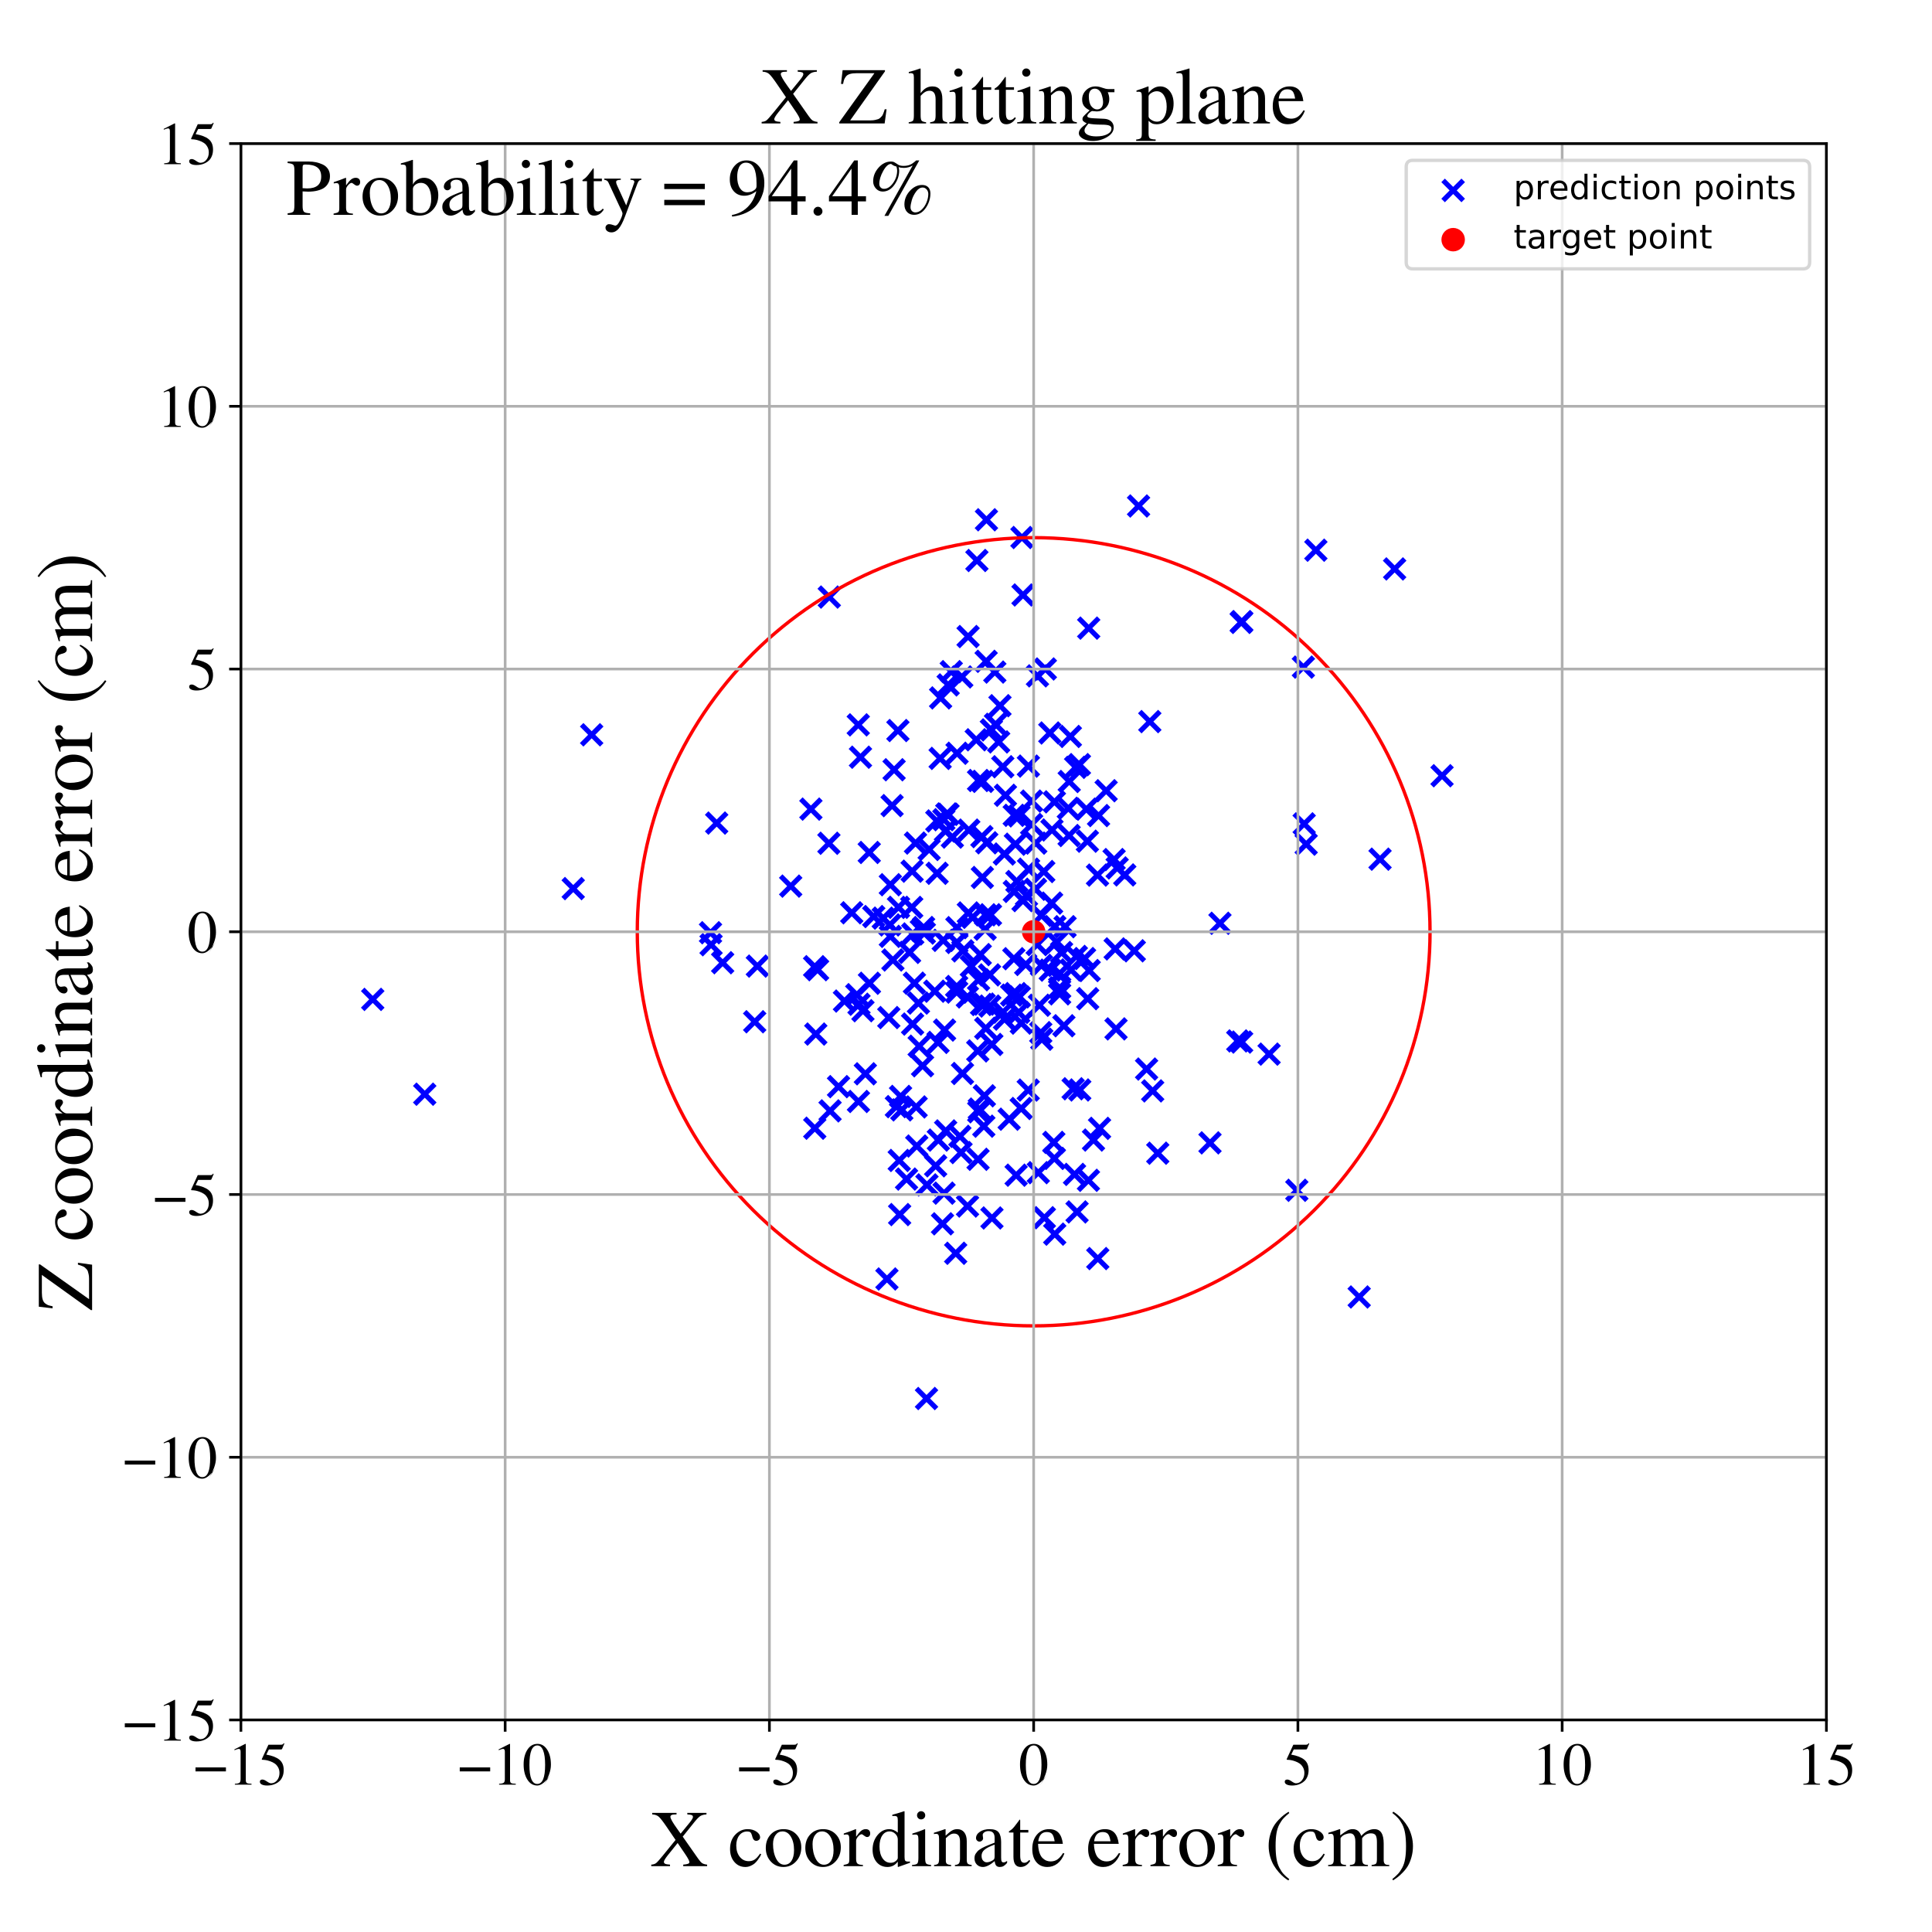 <?xml version="1.0" encoding="utf-8" standalone="no"?>
<!DOCTYPE svg PUBLIC "-//W3C//DTD SVG 1.1//EN"
  "http://www.w3.org/Graphics/SVG/1.1/DTD/svg11.dtd">
<!-- Created with matplotlib (https://matplotlib.org/) -->
<svg height="576pt" version="1.1" viewBox="0 0 576 576" width="576pt" xmlns="http://www.w3.org/2000/svg" xmlns:xlink="http://www.w3.org/1999/xlink">
 <defs>
  <style type="text/css">
*{stroke-linecap:butt;stroke-linejoin:round;}
  </style>
 </defs>
 <g id="figure_1">
  <g id="patch_1">
   <path d="M 0 576 
L 576 576 
L 576 0 
L 0 0 
z
" style="fill:#ffffff;"/>
  </g>
  <g id="axes_1">
   <g id="patch_2">
    <path d="M 71.822 512.784 
L 544.52 512.784 
L 544.52 42.802 
L 71.822 42.802 
z
" style="fill:#ffffff;"/>
   </g>
   <g id="PathCollection_1">
    <defs>
     <path d="M -3 3 
L 3 -3 
M -3 -3 
L 3 3 
" id="m976a3fe8ea" style="stroke:#0000ff;stroke-width:1.5;"/>
    </defs>
    <g clip-path="url(#pea52844afe)">
     <use style="fill:#0000ff;stroke:#0000ff;stroke-width:1.5;" x="279.305" xlink:href="#m976a3fe8ea" y="244.757"/>
     <use style="fill:#0000ff;stroke:#0000ff;stroke-width:1.5;" x="264.427" xlink:href="#m976a3fe8ea" y="381.309"/>
     <use style="fill:#0000ff;stroke:#0000ff;stroke-width:1.5;" x="313.118" xlink:href="#m976a3fe8ea" y="289.234"/>
     <use style="fill:#0000ff;stroke:#0000ff;stroke-width:1.5;" x="265.964" xlink:href="#m976a3fe8ea" y="240.181"/>
     <use style="fill:#0000ff;stroke:#0000ff;stroke-width:1.5;" x="243.218" xlink:href="#m976a3fe8ea" y="308.292"/>
     <use style="fill:#0000ff;stroke:#0000ff;stroke-width:1.5;" x="281.391" xlink:href="#m976a3fe8ea" y="244.382"/>
     <use style="fill:#0000ff;stroke:#0000ff;stroke-width:1.5;" x="333.065" xlink:href="#m976a3fe8ea" y="258.757"/>
     <use style="fill:#0000ff;stroke:#0000ff;stroke-width:1.5;" x="302.266" xlink:href="#m976a3fe8ea" y="285.825"/>
     <use style="fill:#0000ff;stroke:#0000ff;stroke-width:1.5;" x="282.684" xlink:href="#m976a3fe8ea" y="204.197"/>
     <use style="fill:#0000ff;stroke:#0000ff;stroke-width:1.5;" x="293.703" xlink:href="#m976a3fe8ea" y="277.024"/>
     <use style="fill:#0000ff;stroke:#0000ff;stroke-width:1.5;" x="304.451" xlink:href="#m976a3fe8ea" y="330.482"/>
     <use style="fill:#0000ff;stroke:#0000ff;stroke-width:1.5;" x="310.497" xlink:href="#m976a3fe8ea" y="287.814"/>
     <use style="fill:#0000ff;stroke:#0000ff;stroke-width:1.5;" x="327.517" xlink:href="#m976a3fe8ea" y="243.153"/>
     <use style="fill:#0000ff;stroke:#0000ff;stroke-width:1.5;" x="272.077" xlink:href="#m976a3fe8ea" y="305.315"/>
     <use style="fill:#0000ff;stroke:#0000ff;stroke-width:1.5;" x="302.407" xlink:href="#m976a3fe8ea" y="265.762"/>
     <use style="fill:#0000ff;stroke:#0000ff;stroke-width:1.5;" x="271.937" xlink:href="#m976a3fe8ea" y="259.728"/>
     <use style="fill:#0000ff;stroke:#0000ff;stroke-width:1.5;" x="291.595" xlink:href="#m976a3fe8ea" y="345.626"/>
     <use style="fill:#0000ff;stroke:#0000ff;stroke-width:1.5;" x="316.493" xlink:href="#m976a3fe8ea" y="283.985"/>
     <use style="fill:#0000ff;stroke:#0000ff;stroke-width:1.5;" x="267.248" xlink:href="#m976a3fe8ea" y="329.928"/>
     <use style="fill:#0000ff;stroke:#0000ff;stroke-width:1.5;" x="241.76" xlink:href="#m976a3fe8ea" y="241.225"/>
     <use style="fill:#0000ff;stroke:#0000ff;stroke-width:1.5;" x="389.42" xlink:href="#m976a3fe8ea" y="251.68"/>
     <use style="fill:#0000ff;stroke:#0000ff;stroke-width:1.5;" x="285.288" xlink:href="#m976a3fe8ea" y="276.569"/>
     <use style="fill:#0000ff;stroke:#0000ff;stroke-width:1.5;" x="320.356" xlink:href="#m976a3fe8ea" y="350.129"/>
     <use style="fill:#0000ff;stroke:#0000ff;stroke-width:1.5;" x="294.191" xlink:href="#m976a3fe8ea" y="251.265"/>
     <use style="fill:#0000ff;stroke:#0000ff;stroke-width:1.5;" x="286.178" xlink:href="#m976a3fe8ea" y="338.782"/>
     <use style="fill:#0000ff;stroke:#0000ff;stroke-width:1.5;" x="271.82" xlink:href="#m976a3fe8ea" y="270.53"/>
     <use style="fill:#0000ff;stroke:#0000ff;stroke-width:1.5;" x="274.035" xlink:href="#m976a3fe8ea" y="311.913"/>
     <use style="fill:#0000ff;stroke:#0000ff;stroke-width:1.5;" x="302.729" xlink:href="#m976a3fe8ea" y="251.692"/>
     <use style="fill:#0000ff;stroke:#0000ff;stroke-width:1.5;" x="291.971" xlink:href="#m976a3fe8ea" y="330.656"/>
     <use style="fill:#0000ff;stroke:#0000ff;stroke-width:1.5;" x="327.291" xlink:href="#m976a3fe8ea" y="375.224"/>
     <use style="fill:#0000ff;stroke:#0000ff;stroke-width:1.5;" x="304.999" xlink:href="#m976a3fe8ea" y="268.504"/>
     <use style="fill:#0000ff;stroke:#0000ff;stroke-width:1.5;" x="297.74" xlink:href="#m976a3fe8ea" y="221.194"/>
     <use style="fill:#0000ff;stroke:#0000ff;stroke-width:1.5;" x="306.031" xlink:href="#m976a3fe8ea" y="266.988"/>
     <use style="fill:#0000ff;stroke:#0000ff;stroke-width:1.5;" x="215.452" xlink:href="#m976a3fe8ea" y="287.019"/>
     <use style="fill:#0000ff;stroke:#0000ff;stroke-width:1.5;" x="291.507" xlink:href="#m976a3fe8ea" y="313.318"/>
     <use style="fill:#0000ff;stroke:#0000ff;stroke-width:1.5;" x="332.726" xlink:href="#m976a3fe8ea" y="306.751"/>
     <use style="fill:#0000ff;stroke:#0000ff;stroke-width:1.5;" x="292.966" xlink:href="#m976a3fe8ea" y="232.955"/>
     <use style="fill:#0000ff;stroke:#0000ff;stroke-width:1.5;" x="302.95" xlink:href="#m976a3fe8ea" y="350.364"/>
     <use style="fill:#0000ff;stroke:#0000ff;stroke-width:1.5;" x="267.701" xlink:href="#m976a3fe8ea" y="217.801"/>
     <use style="fill:#0000ff;stroke:#0000ff;stroke-width:1.5;" x="311.363" xlink:href="#m976a3fe8ea" y="363.042"/>
     <use style="fill:#0000ff;stroke:#0000ff;stroke-width:1.5;" x="292.876" xlink:href="#m976a3fe8ea" y="261.606"/>
     <use style="fill:#0000ff;stroke:#0000ff;stroke-width:1.5;" x="285.335" xlink:href="#m976a3fe8ea" y="224.573"/>
     <use style="fill:#0000ff;stroke:#0000ff;stroke-width:1.5;" x="286.517" xlink:href="#m976a3fe8ea" y="343.617"/>
     <use style="fill:#0000ff;stroke:#0000ff;stroke-width:1.5;" x="303.714" xlink:href="#m976a3fe8ea" y="301.825"/>
     <use style="fill:#0000ff;stroke:#0000ff;stroke-width:1.5;" x="299.029" xlink:href="#m976a3fe8ea" y="301.758"/>
     <use style="fill:#0000ff;stroke:#0000ff;stroke-width:1.5;" x="314.452" xlink:href="#m976a3fe8ea" y="367.943"/>
     <use style="fill:#0000ff;stroke:#0000ff;stroke-width:1.5;" x="319.94" xlink:href="#m976a3fe8ea" y="324.6"/>
     <use style="fill:#0000ff;stroke:#0000ff;stroke-width:1.5;" x="342.799" xlink:href="#m976a3fe8ea" y="215.135"/>
     <use style="fill:#0000ff;stroke:#0000ff;stroke-width:1.5;" x="280.995" xlink:href="#m976a3fe8ea" y="364.866"/>
     <use style="fill:#0000ff;stroke:#0000ff;stroke-width:1.5;" x="288.408" xlink:href="#m976a3fe8ea" y="297.225"/>
     <use style="fill:#0000ff;stroke:#0000ff;stroke-width:1.5;" x="378.364" xlink:href="#m976a3fe8ea" y="314.271"/>
     <use style="fill:#0000ff;stroke:#0000ff;stroke-width:1.5;" x="280.29" xlink:href="#m976a3fe8ea" y="226.106"/>
     <use style="fill:#0000ff;stroke:#0000ff;stroke-width:1.5;" x="318.739" xlink:href="#m976a3fe8ea" y="249.103"/>
     <use style="fill:#0000ff;stroke:#0000ff;stroke-width:1.5;" x="299.438" xlink:href="#m976a3fe8ea" y="254.616"/>
     <use style="fill:#0000ff;stroke:#0000ff;stroke-width:1.5;" x="249.999" xlink:href="#m976a3fe8ea" y="323.967"/>
     <use style="fill:#0000ff;stroke:#0000ff;stroke-width:1.5;" x="255.937" xlink:href="#m976a3fe8ea" y="328.389"/>
     <use style="fill:#0000ff;stroke:#0000ff;stroke-width:1.5;" x="360.745" xlink:href="#m976a3fe8ea" y="340.728"/>
     <use style="fill:#0000ff;stroke:#0000ff;stroke-width:1.5;" x="211.829" xlink:href="#m976a3fe8ea" y="278.081"/>
     <use style="fill:#0000ff;stroke:#0000ff;stroke-width:1.5;" x="314.18" xlink:href="#m976a3fe8ea" y="340.592"/>
     <use style="fill:#0000ff;stroke:#0000ff;stroke-width:1.5;" x="296.591" xlink:href="#m976a3fe8ea" y="200.368"/>
     <use style="fill:#0000ff;stroke:#0000ff;stroke-width:1.5;" x="326.015" xlink:href="#m976a3fe8ea" y="339.888"/>
     <use style="fill:#0000ff;stroke:#0000ff;stroke-width:1.5;" x="363.71" xlink:href="#m976a3fe8ea" y="275.264"/>
     <use style="fill:#0000ff;stroke:#0000ff;stroke-width:1.5;" x="268.865" xlink:href="#m976a3fe8ea" y="330.895"/>
     <use style="fill:#0000ff;stroke:#0000ff;stroke-width:1.5;" x="386.63" xlink:href="#m976a3fe8ea" y="354.868"/>
     <use style="fill:#0000ff;stroke:#0000ff;stroke-width:1.5;" x="285.265" xlink:href="#m976a3fe8ea" y="280.98"/>
     <use style="fill:#0000ff;stroke:#0000ff;stroke-width:1.5;" x="242.869" xlink:href="#m976a3fe8ea" y="288.208"/>
     <use style="fill:#0000ff;stroke:#0000ff;stroke-width:1.5;" x="299.759" xlink:href="#m976a3fe8ea" y="237.106"/>
     <use style="fill:#0000ff;stroke:#0000ff;stroke-width:1.5;" x="298.97" xlink:href="#m976a3fe8ea" y="228.597"/>
     <use style="fill:#0000ff;stroke:#0000ff;stroke-width:1.5;" x="213.672" xlink:href="#m976a3fe8ea" y="245.39"/>
     <use style="fill:#0000ff;stroke:#0000ff;stroke-width:1.5;" x="306.657" xlink:href="#m976a3fe8ea" y="259.129"/>
     <use style="fill:#0000ff;stroke:#0000ff;stroke-width:1.5;" x="260.498" xlink:href="#m976a3fe8ea" y="273.259"/>
     <use style="fill:#0000ff;stroke:#0000ff;stroke-width:1.5;" x="301.622" xlink:href="#m976a3fe8ea" y="296.687"/>
     <use style="fill:#0000ff;stroke:#0000ff;stroke-width:1.5;" x="276.226" xlink:href="#m976a3fe8ea" y="416.947"/>
     <use style="fill:#0000ff;stroke:#0000ff;stroke-width:1.5;" x="302.79" xlink:href="#m976a3fe8ea" y="296.232"/>
     <use style="fill:#0000ff;stroke:#0000ff;stroke-width:1.5;" x="256.098" xlink:href="#m976a3fe8ea" y="299.401"/>
     <use style="fill:#0000ff;stroke:#0000ff;stroke-width:1.5;" x="345.175" xlink:href="#m976a3fe8ea" y="343.809"/>
     <use style="fill:#0000ff;stroke:#0000ff;stroke-width:1.5;" x="243.76" xlink:href="#m976a3fe8ea" y="289.098"/>
     <use style="fill:#0000ff;stroke:#0000ff;stroke-width:1.5;" x="272.121" xlink:href="#m976a3fe8ea" y="278.447"/>
     <use style="fill:#0000ff;stroke:#0000ff;stroke-width:1.5;" x="257.995" xlink:href="#m976a3fe8ea" y="320.14"/>
     <use style="fill:#0000ff;stroke:#0000ff;stroke-width:1.5;" x="289.98" xlink:href="#m976a3fe8ea" y="273.489"/>
     <use style="fill:#0000ff;stroke:#0000ff;stroke-width:1.5;" x="369.023" xlink:href="#m976a3fe8ea" y="310.337"/>
     <use style="fill:#0000ff;stroke:#0000ff;stroke-width:1.5;" x="247.127" xlink:href="#m976a3fe8ea" y="251.41"/>
     <use style="fill:#0000ff;stroke:#0000ff;stroke-width:1.5;" x="306.557" xlink:href="#m976a3fe8ea" y="324.988"/>
     <use style="fill:#0000ff;stroke:#0000ff;stroke-width:1.5;" x="300.866" xlink:href="#m976a3fe8ea" y="333.673"/>
     <use style="fill:#0000ff;stroke:#0000ff;stroke-width:1.5;" x="308.801" xlink:href="#m976a3fe8ea" y="251.361"/>
     <use style="fill:#0000ff;stroke:#0000ff;stroke-width:1.5;" x="370.184" xlink:href="#m976a3fe8ea" y="310.675"/>
     <use style="fill:#0000ff;stroke:#0000ff;stroke-width:1.5;" x="126.635" xlink:href="#m976a3fe8ea" y="326.22"/>
     <use style="fill:#0000ff;stroke:#0000ff;stroke-width:1.5;" x="225.797" xlink:href="#m976a3fe8ea" y="288.028"/>
     <use style="fill:#0000ff;stroke:#0000ff;stroke-width:1.5;" x="281.215" xlink:href="#m976a3fe8ea" y="280.353"/>
     <use style="fill:#0000ff;stroke:#0000ff;stroke-width:1.5;" x="251.764" xlink:href="#m976a3fe8ea" y="298.449"/>
     <use style="fill:#0000ff;stroke:#0000ff;stroke-width:1.5;" x="276.355" xlink:href="#m976a3fe8ea" y="353.26"/>
     <use style="fill:#0000ff;stroke:#0000ff;stroke-width:1.5;" x="242.912" xlink:href="#m976a3fe8ea" y="336.362"/>
     <use style="fill:#0000ff;stroke:#0000ff;stroke-width:1.5;" x="291.794" xlink:href="#m976a3fe8ea" y="331.458"/>
     <use style="fill:#0000ff;stroke:#0000ff;stroke-width:1.5;" x="319.115" xlink:href="#m976a3fe8ea" y="219.565"/>
     <use style="fill:#0000ff;stroke:#0000ff;stroke-width:1.5;" x="256.539" xlink:href="#m976a3fe8ea" y="225.751"/>
     <use style="fill:#0000ff;stroke:#0000ff;stroke-width:1.5;" x="293.476" xlink:href="#m976a3fe8ea" y="326.695"/>
     <use style="fill:#0000ff;stroke:#0000ff;stroke-width:1.5;" x="343.654" xlink:href="#m976a3fe8ea" y="325.237"/>
     <use style="fill:#0000ff;stroke:#0000ff;stroke-width:1.5;" x="298.128" xlink:href="#m976a3fe8ea" y="210.396"/>
     <use style="fill:#0000ff;stroke:#0000ff;stroke-width:1.5;" x="323.874" xlink:href="#m976a3fe8ea" y="241.239"/>
     <use style="fill:#0000ff;stroke:#0000ff;stroke-width:1.5;" x="314.34" xlink:href="#m976a3fe8ea" y="345.363"/>
     <use style="fill:#0000ff;stroke:#0000ff;stroke-width:1.5;" x="272.944" xlink:href="#m976a3fe8ea" y="251.348"/>
     <use style="fill:#0000ff;stroke:#0000ff;stroke-width:1.5;" x="307.557" xlink:href="#m976a3fe8ea" y="245.797"/>
     <use style="fill:#0000ff;stroke:#0000ff;stroke-width:1.5;" x="318.776" xlink:href="#m976a3fe8ea" y="232.993"/>
     <use style="fill:#0000ff;stroke:#0000ff;stroke-width:1.5;" x="324.729" xlink:href="#m976a3fe8ea" y="289.352"/>
     <use style="fill:#0000ff;stroke:#0000ff;stroke-width:1.5;" x="392.308" xlink:href="#m976a3fe8ea" y="164.033"/>
     <use style="fill:#0000ff;stroke:#0000ff;stroke-width:1.5;" x="317.183" xlink:href="#m976a3fe8ea" y="305.812"/>
     <use style="fill:#0000ff;stroke:#0000ff;stroke-width:1.5;" x="291.25" xlink:href="#m976a3fe8ea" y="167.102"/>
     <use style="fill:#0000ff;stroke:#0000ff;stroke-width:1.5;" x="370.226" xlink:href="#m976a3fe8ea" y="185.321"/>
     <use style="fill:#0000ff;stroke:#0000ff;stroke-width:1.5;" x="304.491" xlink:href="#m976a3fe8ea" y="305.028"/>
     <use style="fill:#0000ff;stroke:#0000ff;stroke-width:1.5;" x="287.055" xlink:href="#m976a3fe8ea" y="283.492"/>
     <use style="fill:#0000ff;stroke:#0000ff;stroke-width:1.5;" x="247.474" xlink:href="#m976a3fe8ea" y="331.194"/>
     <use style="fill:#0000ff;stroke:#0000ff;stroke-width:1.5;" x="268.216" xlink:href="#m976a3fe8ea" y="362.11"/>
     <use style="fill:#0000ff;stroke:#0000ff;stroke-width:1.5;" x="312.99" xlink:href="#m976a3fe8ea" y="218.53"/>
     <use style="fill:#0000ff;stroke:#0000ff;stroke-width:1.5;" x="281.867" xlink:href="#m976a3fe8ea" y="247.772"/>
     <use style="fill:#0000ff;stroke:#0000ff;stroke-width:1.5;" x="405.224" xlink:href="#m976a3fe8ea" y="386.676"/>
     <use style="fill:#0000ff;stroke:#0000ff;stroke-width:1.5;" x="267.875" xlink:href="#m976a3fe8ea" y="270.506"/>
     <use style="fill:#0000ff;stroke:#0000ff;stroke-width:1.5;" x="314.479" xlink:href="#m976a3fe8ea" y="276.252"/>
     <use style="fill:#0000ff;stroke:#0000ff;stroke-width:1.5;" x="283.935" xlink:href="#m976a3fe8ea" y="249.571"/>
     <use style="fill:#0000ff;stroke:#0000ff;stroke-width:1.5;" x="263.324" xlink:href="#m976a3fe8ea" y="273.728"/>
     <use style="fill:#0000ff;stroke:#0000ff;stroke-width:1.5;" x="281.936" xlink:href="#m976a3fe8ea" y="337.168"/>
     <use style="fill:#0000ff;stroke:#0000ff;stroke-width:1.5;" x="313.523" xlink:href="#m976a3fe8ea" y="269.247"/>
     <use style="fill:#0000ff;stroke:#0000ff;stroke-width:1.5;" x="388.823" xlink:href="#m976a3fe8ea" y="245.628"/>
     <use style="fill:#0000ff;stroke:#0000ff;stroke-width:1.5;" x="288.697" xlink:href="#m976a3fe8ea" y="272.181"/>
     <use style="fill:#0000ff;stroke:#0000ff;stroke-width:1.5;" x="257.275" xlink:href="#m976a3fe8ea" y="301.329"/>
     <use style="fill:#0000ff;stroke:#0000ff;stroke-width:1.5;" x="273.13" xlink:href="#m976a3fe8ea" y="330.021"/>
     <use style="fill:#0000ff;stroke:#0000ff;stroke-width:1.5;" x="308.723" xlink:href="#m976a3fe8ea" y="265.12"/>
     <use style="fill:#0000ff;stroke:#0000ff;stroke-width:1.5;" x="310.29" xlink:href="#m976a3fe8ea" y="307.863"/>
     <use style="fill:#0000ff;stroke:#0000ff;stroke-width:1.5;" x="304.678" xlink:href="#m976a3fe8ea" y="160.248"/>
     <use style="fill:#0000ff;stroke:#0000ff;stroke-width:1.5;" x="176.404" xlink:href="#m976a3fe8ea" y="219.07"/>
     <use style="fill:#0000ff;stroke:#0000ff;stroke-width:1.5;" x="295.565" xlink:href="#m976a3fe8ea" y="217.611"/>
     <use style="fill:#0000ff;stroke:#0000ff;stroke-width:1.5;" x="327.816" xlink:href="#m976a3fe8ea" y="336.405"/>
     <use style="fill:#0000ff;stroke:#0000ff;stroke-width:1.5;" x="270.271" xlink:href="#m976a3fe8ea" y="351.522"/>
     <use style="fill:#0000ff;stroke:#0000ff;stroke-width:1.5;" x="235.74" xlink:href="#m976a3fe8ea" y="264.185"/>
     <use style="fill:#0000ff;stroke:#0000ff;stroke-width:1.5;" x="274.693" xlink:href="#m976a3fe8ea" y="277.356"/>
     <use style="fill:#0000ff;stroke:#0000ff;stroke-width:1.5;" x="310.6" xlink:href="#m976a3fe8ea" y="309.837"/>
     <use style="fill:#0000ff;stroke:#0000ff;stroke-width:1.5;" x="299.476" xlink:href="#m976a3fe8ea" y="303.843"/>
     <use style="fill:#0000ff;stroke:#0000ff;stroke-width:1.5;" x="265.28" xlink:href="#m976a3fe8ea" y="275.753"/>
     <use style="fill:#0000ff;stroke:#0000ff;stroke-width:1.5;" x="278.694" xlink:href="#m976a3fe8ea" y="295.512"/>
     <use style="fill:#0000ff;stroke:#0000ff;stroke-width:1.5;" x="273.817" xlink:href="#m976a3fe8ea" y="299.049"/>
     <use style="fill:#0000ff;stroke:#0000ff;stroke-width:1.5;" x="329.781" xlink:href="#m976a3fe8ea" y="235.743"/>
     <use style="fill:#0000ff;stroke:#0000ff;stroke-width:1.5;" x="259.215" xlink:href="#m976a3fe8ea" y="293.148"/>
     <use style="fill:#0000ff;stroke:#0000ff;stroke-width:1.5;" x="271.174" xlink:href="#m976a3fe8ea" y="283.948"/>
     <use style="fill:#0000ff;stroke:#0000ff;stroke-width:1.5;" x="309.24" xlink:href="#m976a3fe8ea" y="281.622"/>
     <use style="fill:#0000ff;stroke:#0000ff;stroke-width:1.5;" x="294.004" xlink:href="#m976a3fe8ea" y="197.164"/>
     <use style="fill:#0000ff;stroke:#0000ff;stroke-width:1.5;" x="339.445" xlink:href="#m976a3fe8ea" y="150.853"/>
     <use style="fill:#0000ff;stroke:#0000ff;stroke-width:1.5;" x="264.98" xlink:href="#m976a3fe8ea" y="303.376"/>
     <use style="fill:#0000ff;stroke:#0000ff;stroke-width:1.5;" x="317.537" xlink:href="#m976a3fe8ea" y="276.282"/>
     <use style="fill:#0000ff;stroke:#0000ff;stroke-width:1.5;" x="327.206" xlink:href="#m976a3fe8ea" y="260.898"/>
     <use style="fill:#0000ff;stroke:#0000ff;stroke-width:1.5;" x="324.184" xlink:href="#m976a3fe8ea" y="250.788"/>
     <use style="fill:#0000ff;stroke:#0000ff;stroke-width:1.5;" x="280.433" xlink:href="#m976a3fe8ea" y="208.073"/>
     <use style="fill:#0000ff;stroke:#0000ff;stroke-width:1.5;" x="324.502" xlink:href="#m976a3fe8ea" y="351.895"/>
     <use style="fill:#0000ff;stroke:#0000ff;stroke-width:1.5;" x="275.358" xlink:href="#m976a3fe8ea" y="276.525"/>
     <use style="fill:#0000ff;stroke:#0000ff;stroke-width:1.5;" x="281.45" xlink:href="#m976a3fe8ea" y="355.719"/>
     <use style="fill:#0000ff;stroke:#0000ff;stroke-width:1.5;" x="311.188" xlink:href="#m976a3fe8ea" y="259.835"/>
     <use style="fill:#0000ff;stroke:#0000ff;stroke-width:1.5;" x="295.02" xlink:href="#m976a3fe8ea" y="290.653"/>
     <use style="fill:#0000ff;stroke:#0000ff;stroke-width:1.5;" x="315.079" xlink:href="#m976a3fe8ea" y="280.86"/>
     <use style="fill:#0000ff;stroke:#0000ff;stroke-width:1.5;" x="307.548" xlink:href="#m976a3fe8ea" y="238.832"/>
     <use style="fill:#0000ff;stroke:#0000ff;stroke-width:1.5;" x="309.902" xlink:href="#m976a3fe8ea" y="299.697"/>
     <use style="fill:#0000ff;stroke:#0000ff;stroke-width:1.5;" x="323.348" xlink:href="#m976a3fe8ea" y="285.778"/>
     <use style="fill:#0000ff;stroke:#0000ff;stroke-width:1.5;" x="292.247" xlink:href="#m976a3fe8ea" y="284.601"/>
     <use style="fill:#0000ff;stroke:#0000ff;stroke-width:1.5;" x="293.397" xlink:href="#m976a3fe8ea" y="299.356"/>
     <use style="fill:#0000ff;stroke:#0000ff;stroke-width:1.5;" x="268.494" xlink:href="#m976a3fe8ea" y="326.884"/>
     <use style="fill:#0000ff;stroke:#0000ff;stroke-width:1.5;" x="314.359" xlink:href="#m976a3fe8ea" y="239.062"/>
     <use style="fill:#0000ff;stroke:#0000ff;stroke-width:1.5;" x="341.841" xlink:href="#m976a3fe8ea" y="318.724"/>
     <use style="fill:#0000ff;stroke:#0000ff;stroke-width:1.5;" x="247.244" xlink:href="#m976a3fe8ea" y="178.006"/>
     <use style="fill:#0000ff;stroke:#0000ff;stroke-width:1.5;" x="286.948" xlink:href="#m976a3fe8ea" y="320.043"/>
     <use style="fill:#0000ff;stroke:#0000ff;stroke-width:1.5;" x="338.18" xlink:href="#m976a3fe8ea" y="283.469"/>
     <use style="fill:#0000ff;stroke:#0000ff;stroke-width:1.5;" x="211.998" xlink:href="#m976a3fe8ea" y="281.656"/>
     <use style="fill:#0000ff;stroke:#0000ff;stroke-width:1.5;" x="294.098" xlink:href="#m976a3fe8ea" y="154.963"/>
     <use style="fill:#0000ff;stroke:#0000ff;stroke-width:1.5;" x="321.113" xlink:href="#m976a3fe8ea" y="361.322"/>
     <use style="fill:#0000ff;stroke:#0000ff;stroke-width:1.5;" x="332.468" xlink:href="#m976a3fe8ea" y="282.902"/>
     <use style="fill:#0000ff;stroke:#0000ff;stroke-width:1.5;" x="272.618" xlink:href="#m976a3fe8ea" y="293.119"/>
     <use style="fill:#0000ff;stroke:#0000ff;stroke-width:1.5;" x="309.309" xlink:href="#m976a3fe8ea" y="201.498"/>
     <use style="fill:#0000ff;stroke:#0000ff;stroke-width:1.5;" x="411.442" xlink:href="#m976a3fe8ea" y="256.148"/>
     <use style="fill:#0000ff;stroke:#0000ff;stroke-width:1.5;" x="283.607" xlink:href="#m976a3fe8ea" y="200.246"/>
     <use style="fill:#0000ff;stroke:#0000ff;stroke-width:1.5;" x="275.05" xlink:href="#m976a3fe8ea" y="317.743"/>
     <use style="fill:#0000ff;stroke:#0000ff;stroke-width:1.5;" x="318.51" xlink:href="#m976a3fe8ea" y="240.982"/>
     <use style="fill:#0000ff;stroke:#0000ff;stroke-width:1.5;" x="304.996" xlink:href="#m976a3fe8ea" y="177.383"/>
     <use style="fill:#0000ff;stroke:#0000ff;stroke-width:1.5;" x="335.333" xlink:href="#m976a3fe8ea" y="260.846"/>
     <use style="fill:#0000ff;stroke:#0000ff;stroke-width:1.5;" x="253.937" xlink:href="#m976a3fe8ea" y="272.134"/>
     <use style="fill:#0000ff;stroke:#0000ff;stroke-width:1.5;" x="305.803" xlink:href="#m976a3fe8ea" y="287.543"/>
     <use style="fill:#0000ff;stroke:#0000ff;stroke-width:1.5;" x="313.629" xlink:href="#m976a3fe8ea" y="247.444"/>
     <use style="fill:#0000ff;stroke:#0000ff;stroke-width:1.5;" x="265.445" xlink:href="#m976a3fe8ea" y="279.167"/>
     <use style="fill:#0000ff;stroke:#0000ff;stroke-width:1.5;" x="315.93" xlink:href="#m976a3fe8ea" y="294.502"/>
     <use style="fill:#0000ff;stroke:#0000ff;stroke-width:1.5;" x="315.91" xlink:href="#m976a3fe8ea" y="290.246"/>
     <use style="fill:#0000ff;stroke:#0000ff;stroke-width:1.5;" x="293.892" xlink:href="#m976a3fe8ea" y="306.585"/>
     <use style="fill:#0000ff;stroke:#0000ff;stroke-width:1.5;" x="320.891" xlink:href="#m976a3fe8ea" y="285.146"/>
     <use style="fill:#0000ff;stroke:#0000ff;stroke-width:1.5;" x="319.3" xlink:href="#m976a3fe8ea" y="289.175"/>
     <use style="fill:#0000ff;stroke:#0000ff;stroke-width:1.5;" x="279.668" xlink:href="#m976a3fe8ea" y="310.774"/>
     <use style="fill:#0000ff;stroke:#0000ff;stroke-width:1.5;" x="295.739" xlink:href="#m976a3fe8ea" y="363.119"/>
     <use style="fill:#0000ff;stroke:#0000ff;stroke-width:1.5;" x="282.646" xlink:href="#m976a3fe8ea" y="242.77"/>
     <use style="fill:#0000ff;stroke:#0000ff;stroke-width:1.5;" x="306.603" xlink:href="#m976a3fe8ea" y="228.404"/>
     <use style="fill:#0000ff;stroke:#0000ff;stroke-width:1.5;" x="282.282" xlink:href="#m976a3fe8ea" y="242.672"/>
     <use style="fill:#0000ff;stroke:#0000ff;stroke-width:1.5;" x="370.046" xlink:href="#m976a3fe8ea" y="185.558"/>
     <use style="fill:#0000ff;stroke:#0000ff;stroke-width:1.5;" x="321.813" xlink:href="#m976a3fe8ea" y="227.959"/>
     <use style="fill:#0000ff;stroke:#0000ff;stroke-width:1.5;" x="296.789" xlink:href="#m976a3fe8ea" y="215.946"/>
     <use style="fill:#0000ff;stroke:#0000ff;stroke-width:1.5;" x="321.913" xlink:href="#m976a3fe8ea" y="324.96"/>
     <use style="fill:#0000ff;stroke:#0000ff;stroke-width:1.5;" x="285.216" xlink:href="#m976a3fe8ea" y="294.106"/>
     <use style="fill:#0000ff;stroke:#0000ff;stroke-width:1.5;" x="279.756" xlink:href="#m976a3fe8ea" y="339.897"/>
     <use style="fill:#0000ff;stroke:#0000ff;stroke-width:1.5;" x="285.22" xlink:href="#m976a3fe8ea" y="295.782"/>
     <use style="fill:#0000ff;stroke:#0000ff;stroke-width:1.5;" x="281.617" xlink:href="#m976a3fe8ea" y="307.102"/>
     <use style="fill:#0000ff;stroke:#0000ff;stroke-width:1.5;" x="293.816" xlink:href="#m976a3fe8ea" y="272.735"/>
     <use style="fill:#0000ff;stroke:#0000ff;stroke-width:1.5;" x="291.055" xlink:href="#m976a3fe8ea" y="220.555"/>
     <use style="fill:#0000ff;stroke:#0000ff;stroke-width:1.5;" x="266.568" xlink:href="#m976a3fe8ea" y="229.491"/>
     <use style="fill:#0000ff;stroke:#0000ff;stroke-width:1.5;" x="295.702" xlink:href="#m976a3fe8ea" y="311.39"/>
     <use style="fill:#0000ff;stroke:#0000ff;stroke-width:1.5;" x="265.443" xlink:href="#m976a3fe8ea" y="263.768"/>
     <use style="fill:#0000ff;stroke:#0000ff;stroke-width:1.5;" x="255.438" xlink:href="#m976a3fe8ea" y="296.556"/>
     <use style="fill:#0000ff;stroke:#0000ff;stroke-width:1.5;" x="289.597" xlink:href="#m976a3fe8ea" y="288.093"/>
     <use style="fill:#0000ff;stroke:#0000ff;stroke-width:1.5;" x="303.813" xlink:href="#m976a3fe8ea" y="243.245"/>
     <use style="fill:#0000ff;stroke:#0000ff;stroke-width:1.5;" x="288.455" xlink:href="#m976a3fe8ea" y="359.566"/>
     <use style="fill:#0000ff;stroke:#0000ff;stroke-width:1.5;" x="288.824" xlink:href="#m976a3fe8ea" y="247.481"/>
     <use style="fill:#0000ff;stroke:#0000ff;stroke-width:1.5;" x="293.312" xlink:href="#m976a3fe8ea" y="335.757"/>
     <use style="fill:#0000ff;stroke:#0000ff;stroke-width:1.5;" x="273.316" xlink:href="#m976a3fe8ea" y="341.671"/>
     <use style="fill:#0000ff;stroke:#0000ff;stroke-width:1.5;" x="310.511" xlink:href="#m976a3fe8ea" y="272.925"/>
     <use style="fill:#0000ff;stroke:#0000ff;stroke-width:1.5;" x="429.927" xlink:href="#m976a3fe8ea" y="231.272"/>
     <use style="fill:#0000ff;stroke:#0000ff;stroke-width:1.5;" x="388.586" xlink:href="#m976a3fe8ea" y="198.893"/>
     <use style="fill:#0000ff;stroke:#0000ff;stroke-width:1.5;" x="295.294" xlink:href="#m976a3fe8ea" y="272.726"/>
     <use style="fill:#0000ff;stroke:#0000ff;stroke-width:1.5;" x="284.924" xlink:href="#m976a3fe8ea" y="373.646"/>
     <use style="fill:#0000ff;stroke:#0000ff;stroke-width:1.5;" x="324.282" xlink:href="#m976a3fe8ea" y="297.739"/>
     <use style="fill:#0000ff;stroke:#0000ff;stroke-width:1.5;" x="303.908" xlink:href="#m976a3fe8ea" y="297.191"/>
     <use style="fill:#0000ff;stroke:#0000ff;stroke-width:1.5;" x="259.154" xlink:href="#m976a3fe8ea" y="254.15"/>
     <use style="fill:#0000ff;stroke:#0000ff;stroke-width:1.5;" x="278.949" xlink:href="#m976a3fe8ea" y="347.571"/>
     <use style="fill:#0000ff;stroke:#0000ff;stroke-width:1.5;" x="268.094" xlink:href="#m976a3fe8ea" y="345.971"/>
     <use style="fill:#0000ff;stroke:#0000ff;stroke-width:1.5;" x="415.792" xlink:href="#m976a3fe8ea" y="169.622"/>
     <use style="fill:#0000ff;stroke:#0000ff;stroke-width:1.5;" x="277.012" xlink:href="#m976a3fe8ea" y="253.262"/>
     <use style="fill:#0000ff;stroke:#0000ff;stroke-width:1.5;" x="291.744" xlink:href="#m976a3fe8ea" y="232.694"/>
     <use style="fill:#0000ff;stroke:#0000ff;stroke-width:1.5;" x="266.207" xlink:href="#m976a3fe8ea" y="286.21"/>
     <use style="fill:#0000ff;stroke:#0000ff;stroke-width:1.5;" x="311.655" xlink:href="#m976a3fe8ea" y="199.443"/>
     <use style="fill:#0000ff;stroke:#0000ff;stroke-width:1.5;" x="225.005" xlink:href="#m976a3fe8ea" y="304.622"/>
     <use style="fill:#0000ff;stroke:#0000ff;stroke-width:1.5;" x="286.745" xlink:href="#m976a3fe8ea" y="201.817"/>
     <use style="fill:#0000ff;stroke:#0000ff;stroke-width:1.5;" x="320.684" xlink:href="#m976a3fe8ea" y="228.778"/>
     <use style="fill:#0000ff;stroke:#0000ff;stroke-width:1.5;" x="255.882" xlink:href="#m976a3fe8ea" y="216.108"/>
     <use style="fill:#0000ff;stroke:#0000ff;stroke-width:1.5;" x="315.916" xlink:href="#m976a3fe8ea" y="296.306"/>
     <use style="fill:#0000ff;stroke:#0000ff;stroke-width:1.5;" x="303.173" xlink:href="#m976a3fe8ea" y="262.814"/>
     <use style="fill:#0000ff;stroke:#0000ff;stroke-width:1.5;" x="292.631" xlink:href="#m976a3fe8ea" y="299.474"/>
     <use style="fill:#0000ff;stroke:#0000ff;stroke-width:1.5;" x="302.377" xlink:href="#m976a3fe8ea" y="243.08"/>
     <use style="fill:#0000ff;stroke:#0000ff;stroke-width:1.5;" x="170.905" xlink:href="#m976a3fe8ea" y="264.92"/>
     <use style="fill:#0000ff;stroke:#0000ff;stroke-width:1.5;" x="324.583" xlink:href="#m976a3fe8ea" y="187.268"/>
     <use style="fill:#0000ff;stroke:#0000ff;stroke-width:1.5;" x="295.105" xlink:href="#m976a3fe8ea" y="299.943"/>
     <use style="fill:#0000ff;stroke:#0000ff;stroke-width:1.5;" x="288.625" xlink:href="#m976a3fe8ea" y="189.775"/>
     <use style="fill:#0000ff;stroke:#0000ff;stroke-width:1.5;" x="111.128" xlink:href="#m976a3fe8ea" y="297.953"/>
     <use style="fill:#0000ff;stroke:#0000ff;stroke-width:1.5;" x="275.581" xlink:href="#m976a3fe8ea" y="278.178"/>
     <use style="fill:#0000ff;stroke:#0000ff;stroke-width:1.5;" x="1038.501" xlink:href="#m976a3fe8ea" y="326.743"/>
     <use style="fill:#0000ff;stroke:#0000ff;stroke-width:1.5;" x="332.153" xlink:href="#m976a3fe8ea" y="256.269"/>
     <use style="fill:#0000ff;stroke:#0000ff;stroke-width:1.5;" x="292.74" xlink:href="#m976a3fe8ea" y="249.425"/>
     <use style="fill:#0000ff;stroke:#0000ff;stroke-width:1.5;" x="291.746" xlink:href="#m976a3fe8ea" y="292.091"/>
     <use style="fill:#0000ff;stroke:#0000ff;stroke-width:1.5;" x="309.557" xlink:href="#m976a3fe8ea" y="349.613"/>
     <use style="fill:#0000ff;stroke:#0000ff;stroke-width:1.5;" x="1089.447" xlink:href="#m976a3fe8ea" y="294.015"/>
     <use style="fill:#0000ff;stroke:#0000ff;stroke-width:1.5;" x="279.384" xlink:href="#m976a3fe8ea" y="260.359"/>
    </g>
   </g>
   <g id="PathCollection_2">
    <defs>
     <path d="M 0 3 
C 0.796 3 1.559 2.684 2.121 2.121 
C 2.684 1.559 3 0.796 3 0 
C 3 -0.796 2.684 -1.559 2.121 -2.121 
C 1.559 -2.684 0.796 -3 0 -3 
C -0.796 -3 -1.559 -2.684 -2.121 -2.121 
C -2.684 -1.559 -3 -0.796 -3 0 
C -3 0.796 -2.684 1.559 -2.121 2.121 
C -1.559 2.684 -0.796 3 0 3 
z
" id="ma2cd61d101" style="stroke:#ff0000;"/>
    </defs>
    <g clip-path="url(#pea52844afe)">
     <use style="fill:#ff0000;stroke:#ff0000;" x="308.171" xlink:href="#ma2cd61d101" y="277.793"/>
    </g>
   </g>
   <g id="patch_3">
    <path clip-path="url(#pea52844afe)" d="M 308.171 395.288 
C 339.511 395.288 369.572 382.908 391.733 360.875 
C 413.894 338.841 426.346 308.953 426.346 277.793 
C 426.346 246.633 413.894 216.745 391.733 194.711 
C 369.572 172.677 339.511 160.297 308.171 160.297 
C 276.831 160.297 246.77 172.677 224.609 194.711 
C 202.448 216.745 189.997 246.633 189.997 277.793 
C 189.997 308.953 202.448 338.841 224.609 360.875 
C 246.77 382.908 276.831 395.288 308.171 395.288 
z
" style="fill:none;stroke:#ff0000;stroke-linejoin:miter;"/>
   </g>
   <g id="matplotlib.axis_1">
    <g id="xtick_1">
     <g id="line2d_1">
      <path clip-path="url(#pea52844afe)" d="M 71.822 512.784 
L 71.822 42.802 
" style="fill:none;stroke:#b0b0b0;stroke-linecap:square;stroke-width:0.8;"/>
     </g>
     <g id="line2d_2">
      <defs>
       <path d="M 0 0 
L 0 3.5 
" id="m987b37d159" style="stroke:#000000;stroke-width:0.8;"/>
      </defs>
      <g>
       <use style="stroke:#000000;stroke-width:0.8;" x="71.822" xlink:href="#m987b37d159" y="512.784"/>
      </g>
     </g>
     <g id="text_1">
      <!-- −15 -->
      <defs>
       <path d="M 3 22 
L 3 28.594 
L 53.406 28.594 
L 53.406 22 
z
" id="FreeSerif-8722"/>
       <path d="M 18.297 59.297 
Q 16.5 59.297 11.094 57.094 
L 11.094 58.5 
L 29.094 67.594 
L 29.906 67.406 
L 29.906 7.406 
Q 29.906 3.797 31.703 2.688 
Q 33.5 1.594 39.406 1.5 
L 39.406 0 
L 11.797 0 
L 11.797 1.5 
Q 17.406 1.703 19.344 3.141 
Q 21.297 4.594 21.297 9.297 
L 21.297 54.594 
Q 21.297 59.297 18.297 59.297 
z
" id="FreeSerif-49"/>
       <path d="M 35.703 19.406 
Q 35.703 24.703 33.344 28.797 
Q 31 32.906 27.641 35.156 
Q 24.297 37.406 20.141 38.844 
Q 16 40.297 12.953 40.75 
Q 9.906 41.203 7.594 41.203 
Q 6.406 41.203 6.406 42 
Q 6.406 42.297 6.5 42.5 
L 17.406 66.203 
L 38.297 66.203 
Q 39.906 66.203 40.844 66.703 
Q 41.797 67.203 42.906 68.797 
L 43.797 68.094 
L 40 59.203 
Q 39.594 58.297 37.703 58.297 
L 18.094 58.297 
L 13.906 49.797 
Q 28.5 47.203 35.594 41.344 
Q 42.703 35.5 42.703 24.203 
Q 42.703 18.297 40.844 13.688 
Q 39 9.094 36.141 6.297 
Q 33.297 3.5 29.547 1.703 
Q 25.797 -0.094 22.344 -0.75 
Q 18.906 -1.406 15.406 -1.406 
Q 9.797 -1.406 6.5 0.25 
Q 3.203 1.906 3.203 4.797 
Q 3.203 8.5 7.5 8.5 
Q 10.297 8.5 14.75 5.391 
Q 19.203 2.297 21.797 2.297 
Q 27.703 2.297 31.703 7.25 
Q 35.703 12.203 35.703 19.406 
z
" id="FreeSerif-53"/>
      </defs>
      <g transform="translate(57.746 532.077)scale(0.18 -0.18)">
       <use xlink:href="#FreeSerif-8722"/>
       <use x="56.4" xlink:href="#FreeSerif-49"/>
       <use x="106.4" xlink:href="#FreeSerif-53"/>
      </g>
     </g>
    </g>
    <g id="xtick_2">
     <g id="line2d_3">
      <path clip-path="url(#pea52844afe)" d="M 150.605 512.784 
L 150.605 42.802 
" style="fill:none;stroke:#b0b0b0;stroke-linecap:square;stroke-width:0.8;"/>
     </g>
     <g id="line2d_4">
      <g>
       <use style="stroke:#000000;stroke-width:0.8;" x="150.605" xlink:href="#m987b37d159" y="512.784"/>
      </g>
     </g>
     <g id="text_2">
      <!-- −10 -->
      <defs>
       <path d="M 47.594 17.797 
Q 35.203 -1.406 25 -1.406 
Q 14.797 -1.406 8.594 8.391 
Q 2.406 18.203 2.406 33.594 
Q 2.406 48.094 8.594 57.844 
Q 14.797 67.594 25.406 67.594 
Q 35.203 67.594 41.391 58 
Q 47.594 48.406 47.594 33 
Q 47.594 17.797 35.203 -1.406 
z
M 25.094 65 
Q 12 65 12 32.703 
Q 12 1.203 25 1.203 
Q 38 1.203 38 32.797 
Q 38 48.5 34.703 56.75 
Q 31.406 65 25.094 65 
z
" id="FreeSerif-48"/>
      </defs>
      <g transform="translate(136.529 532.077)scale(0.18 -0.18)">
       <use xlink:href="#FreeSerif-8722"/>
       <use x="56.4" xlink:href="#FreeSerif-49"/>
       <use x="106.4" xlink:href="#FreeSerif-48"/>
      </g>
     </g>
    </g>
    <g id="xtick_3">
     <g id="line2d_5">
      <path clip-path="url(#pea52844afe)" d="M 229.388 512.784 
L 229.388 42.802 
" style="fill:none;stroke:#b0b0b0;stroke-linecap:square;stroke-width:0.8;"/>
     </g>
     <g id="line2d_6">
      <g>
       <use style="stroke:#000000;stroke-width:0.8;" x="229.388" xlink:href="#m987b37d159" y="512.784"/>
      </g>
     </g>
     <g id="text_3">
      <!-- −5 -->
      <g transform="translate(219.812 532.077)scale(0.18 -0.18)">
       <use xlink:href="#FreeSerif-8722"/>
       <use x="56.4" xlink:href="#FreeSerif-53"/>
      </g>
     </g>
    </g>
    <g id="xtick_4">
     <g id="line2d_7">
      <path clip-path="url(#pea52844afe)" d="M 308.171 512.784 
L 308.171 42.802 
" style="fill:none;stroke:#b0b0b0;stroke-linecap:square;stroke-width:0.8;"/>
     </g>
     <g id="line2d_8">
      <g>
       <use style="stroke:#000000;stroke-width:0.8;" x="308.171" xlink:href="#m987b37d159" y="512.784"/>
      </g>
     </g>
     <g id="text_4">
      <!-- 0 -->
      <g transform="translate(303.671 532.077)scale(0.18 -0.18)">
       <use xlink:href="#FreeSerif-48"/>
      </g>
     </g>
    </g>
    <g id="xtick_5">
     <g id="line2d_9">
      <path clip-path="url(#pea52844afe)" d="M 386.954 512.784 
L 386.954 42.802 
" style="fill:none;stroke:#b0b0b0;stroke-linecap:square;stroke-width:0.8;"/>
     </g>
     <g id="line2d_10">
      <g>
       <use style="stroke:#000000;stroke-width:0.8;" x="386.954" xlink:href="#m987b37d159" y="512.784"/>
      </g>
     </g>
     <g id="text_5">
      <!-- 5 -->
      <g transform="translate(382.454 532.077)scale(0.18 -0.18)">
       <use xlink:href="#FreeSerif-53"/>
      </g>
     </g>
    </g>
    <g id="xtick_6">
     <g id="line2d_11">
      <path clip-path="url(#pea52844afe)" d="M 465.737 512.784 
L 465.737 42.802 
" style="fill:none;stroke:#b0b0b0;stroke-linecap:square;stroke-width:0.8;"/>
     </g>
     <g id="line2d_12">
      <g>
       <use style="stroke:#000000;stroke-width:0.8;" x="465.737" xlink:href="#m987b37d159" y="512.784"/>
      </g>
     </g>
     <g id="text_6">
      <!-- 10 -->
      <g transform="translate(456.737 532.077)scale(0.18 -0.18)">
       <use xlink:href="#FreeSerif-49"/>
       <use x="50" xlink:href="#FreeSerif-48"/>
      </g>
     </g>
    </g>
    <g id="xtick_7">
     <g id="line2d_13">
      <path clip-path="url(#pea52844afe)" d="M 544.52 512.784 
L 544.52 42.802 
" style="fill:none;stroke:#b0b0b0;stroke-linecap:square;stroke-width:0.8;"/>
     </g>
     <g id="line2d_14">
      <g>
       <use style="stroke:#000000;stroke-width:0.8;" x="544.52" xlink:href="#m987b37d159" y="512.784"/>
      </g>
     </g>
     <g id="text_7">
      <!-- 15 -->
      <g transform="translate(535.52 532.077)scale(0.18 -0.18)">
       <use xlink:href="#FreeSerif-49"/>
       <use x="50" xlink:href="#FreeSerif-53"/>
      </g>
     </g>
    </g>
    <g id="text_8">
     <!-- X coordinate error (cm) -->
     <defs>
      <path d="M 69.594 66.203 
L 69.594 64.297 
Q 64.703 64 62.047 62.344 
Q 59.406 60.703 54.703 54.906 
L 40.094 36.703 
L 59.297 9.297 
Q 62.297 5 64.297 3.703 
Q 66.297 2.406 70.406 1.906 
L 70.406 0 
L 40.703 0 
L 40.703 1.906 
Q 44.797 2.297 46.594 2.938 
Q 48.406 3.594 48.406 5 
Q 48.406 7.203 43.297 14.797 
L 33.797 28.797 
L 21.906 14 
Q 16.703 7.5 16.703 5.406 
Q 16.703 3.703 18.297 2.953 
Q 19.906 2.203 24.297 1.906 
L 24.297 0 
L 1 0 
L 1 1.906 
Q 4.906 2.203 7 3.797 
Q 9.094 5.406 15.5 13.297 
L 31.203 32.594 
L 20.297 48.594 
Q 13.297 58.906 10.25 61.5 
Q 7.203 64.094 2.203 64.297 
L 2.203 66.203 
L 32.406 66.203 
L 32.406 64.297 
L 29.594 64.203 
Q 24.797 64.094 24.797 61.297 
Q 24.797 58.094 33.297 46.297 
L 37.5 40.406 
L 48.797 54.203 
Q 52.797 59.203 52.797 61.094 
Q 52.797 62.797 51.344 63.438 
Q 49.906 64.094 45.797 64.297 
L 45.797 66.203 
z
" id="FreeSerif-88"/>
      <path id="FreeSerif-32"/>
      <path d="M 2.5 21.297 
Q 2.5 32.406 9.047 39.203 
Q 15.594 46 24.406 46 
Q 30.703 46 35.25 42.953 
Q 39.797 39.906 39.797 35.703 
Q 39.797 34 38.391 32.75 
Q 37 31.5 35 31.5 
Q 31.594 31.5 30.297 36.094 
L 29.703 38.297 
Q 28.906 41.094 27.703 42.094 
Q 26.5 43.094 23.797 43.094 
Q 17.703 43.094 13.953 38.25 
Q 10.203 33.406 10.203 25.703 
Q 10.203 17.094 14.547 11.641 
Q 18.906 6.203 25.703 6.203 
Q 30 6.203 33.094 8.25 
Q 36.203 10.297 39.797 15.594 
L 41.203 14.703 
Q 40.203 12.703 39.453 11.391 
Q 38.703 10.094 36.75 7.5 
Q 34.797 4.906 32.891 3.297 
Q 31 1.703 27.891 0.344 
Q 24.797 -1 21.5 -1 
Q 13.203 -1 7.844 5.25 
Q 2.5 11.5 2.5 21.297 
z
" id="FreeSerif-99"/>
      <path d="M 24.594 46 
Q 34.203 46 40.391 39.594 
Q 46.594 33.203 46.594 23.406 
Q 46.594 13 40.188 6 
Q 33.797 -1 24.391 -1 
Q 15 -1 8.75 5.75 
Q 2.5 12.5 2.5 22.594 
Q 2.5 32.906 8.641 39.453 
Q 14.797 46 24.594 46 
z
M 11.5 27.5 
Q 11.5 16.797 15.391 9.297 
Q 19.297 1.797 25.594 1.797 
Q 31.203 1.797 34.391 6.594 
Q 37.594 11.406 37.594 19.906 
Q 37.594 30.203 33.594 36.703 
Q 29.594 43.203 23.297 43.203 
Q 18 43.203 14.75 38.891 
Q 11.5 34.594 11.5 27.5 
z
" id="FreeSerif-111"/>
      <path d="M 30.094 36.203 
Q 28.594 36.203 26.391 37.953 
Q 24.203 39.703 23.5 39.703 
Q 21.5 39.703 19 36.797 
Q 16.5 33.906 16.5 31.5 
L 16.5 9 
Q 16.5 4.703 18.203 3.203 
Q 19.906 1.703 25 1.5 
L 25 0 
L 1 0 
L 1 1.5 
Q 5.797 2.406 6.938 3.5 
Q 8.094 4.594 8.094 8.406 
L 8.094 33.406 
Q 8.094 36.703 7.344 38.047 
Q 6.594 39.406 4.703 39.406 
Q 3.094 39.406 1.203 39 
L 1.203 40.594 
Q 9.203 43.203 16 46 
L 16.5 45.797 
L 16.5 36.594 
Q 20.203 41.906 22.797 43.953 
Q 25.406 46 28.5 46 
Q 31.094 46 32.547 44.594 
Q 34 43.203 34 40.703 
Q 34 38.594 32.953 37.391 
Q 31.906 36.203 30.094 36.203 
z
" id="FreeSerif-114"/>
      <path d="M 34.203 -1 
L 33.797 -0.703 
L 33.797 5.703 
Q 29 -1 21 -1 
Q 12.703 -1 7.594 4.953 
Q 2.5 10.906 2.5 20.5 
Q 2.5 31.094 8.594 38.547 
Q 14.703 46 23.297 46 
Q 28.703 46 33.797 41.703 
L 33.797 57.297 
Q 33.797 60.406 32.891 61.406 
Q 32 62.406 29.203 62.406 
Q 27.797 62.406 27 62.297 
L 27 63.906 
Q 36.094 66.297 41.703 68.297 
L 42.203 68.094 
L 42.203 11.406 
Q 42.203 7.906 43.047 6.797 
Q 43.906 5.703 46.594 5.703 
Q 47.094 5.703 48.906 5.797 
L 48.906 4.203 
z
M 24.906 4.203 
Q 28.703 4.203 31.25 6.344 
Q 33.797 8.5 33.797 10.203 
L 33.797 33.203 
Q 33.797 37.203 30.688 40.203 
Q 27.594 43.203 23.594 43.203 
Q 17.906 43.203 14.5 38.094 
Q 11.094 33 11.094 24.5 
Q 11.094 15.297 14.891 9.75 
Q 18.703 4.203 24.906 4.203 
z
" id="FreeSerif-100"/>
      <path d="M 6.203 39.297 
Q 4 39.297 2 39 
L 2 40.5 
Q 9 42.5 17.5 46 
L 17.906 45.703 
L 17.906 10.203 
Q 17.906 4.797 19.156 3.344 
Q 20.406 1.906 25.297 1.5 
L 25.297 0 
L 1.594 0 
L 1.594 1.5 
Q 6.797 1.797 8.141 3.297 
Q 9.5 4.797 9.5 10.203 
L 9.5 33.406 
Q 9.5 36.703 8.75 38 
Q 8 39.297 6.203 39.297 
z
M 12.797 68.297 
Q 15 68.297 16.5 66.797 
Q 18 65.297 18 63.203 
Q 18 61 16.5 59.547 
Q 15 58.094 12.797 58.094 
Q 10.703 58.094 9.25 59.594 
Q 7.797 61.094 7.797 63.188 
Q 7.797 65.297 9.297 66.797 
Q 10.797 68.297 12.797 68.297 
z
" id="FreeSerif-105"/>
      <path d="M 1 39.797 
L 1 41.5 
Q 8.406 43.703 14.797 46 
L 15.5 45.797 
L 15.5 37.906 
Q 20.594 42.703 23.547 44.344 
Q 26.5 46 30 46 
Q 35.5 46 38.641 42.047 
Q 41.797 38.094 41.797 31 
L 41.797 8.094 
Q 41.797 4.406 43 3.156 
Q 44.203 1.906 47.906 1.5 
L 47.906 0 
L 27.094 0 
L 27.094 1.5 
Q 30.906 1.797 32.156 3.5 
Q 33.406 5.203 33.406 9.906 
L 33.406 30.797 
Q 33.406 40.5 26.094 40.5 
Q 23.594 40.5 21.5 39.344 
Q 19.406 38.203 15.797 34.797 
L 15.797 6.703 
Q 15.797 4 17.188 2.891 
Q 18.594 1.797 22.406 1.5 
L 22.406 0 
L 1.203 0 
L 1.203 1.5 
Q 5 1.797 6.203 3.25 
Q 7.406 4.703 7.406 9 
L 7.406 33.797 
Q 7.406 37.5 6.594 38.844 
Q 5.797 40.203 3.703 40.203 
Q 1.797 40.203 1 39.797 
z
" id="FreeSerif-110"/>
      <path d="M 2.5 9.703 
Q 2.5 11.5 2.891 13.047 
Q 3.297 14.594 4.297 15.938 
Q 5.297 17.297 6.188 18.391 
Q 7.094 19.5 8.891 20.641 
Q 10.703 21.797 11.891 22.547 
Q 13.094 23.297 15.547 24.344 
Q 18 25.406 19.297 25.953 
Q 20.594 26.5 23.391 27.594 
Q 26.203 28.703 27.5 29.203 
L 27.5 35.297 
Q 27.5 43.594 19.906 43.594 
Q 16.906 43.594 14.797 42.141 
Q 12.703 40.703 12.703 38.703 
Q 12.703 37.906 12.953 36.5 
Q 13.203 35.094 13.203 34.703 
Q 13.203 33 11.844 31.75 
Q 10.5 30.5 8.703 30.5 
Q 7 30.5 5.703 31.797 
Q 4.406 33.094 4.406 34.797 
Q 4.406 39.5 9.25 42.75 
Q 14.094 46 21.203 46 
Q 29.406 46 32.5 42.047 
Q 35.594 38.094 35.594 30 
L 35.594 10.5 
Q 35.594 7.203 36.25 5.953 
Q 36.906 4.703 38.594 4.703 
Q 40.703 4.703 43 6.594 
L 43 4 
Q 40.406 1.094 38.453 0.047 
Q 36.5 -1 34 -1 
Q 30.906 -1 29.453 0.703 
Q 28 2.406 27.594 6.297 
Q 19 -1 13 -1 
Q 8.406 -1 5.453 2 
Q 2.5 5 2.5 9.703 
z
M 27.5 12.297 
L 27.5 26.797 
Q 18.5 23.5 14.891 20.391 
Q 11.297 17.297 11.297 12.906 
Q 11.297 8.797 13.297 6.797 
Q 15.297 4.797 17.594 4.797 
Q 21 4.797 24.906 7.094 
Q 26.5 8 27 9 
Q 27.5 10 27.5 12.297 
z
" id="FreeSerif-97"/>
      <path d="M 25.906 45 
L 25.906 41.797 
L 15.797 41.797 
L 15.797 13.203 
Q 15.797 8.5 17 6.344 
Q 18.203 4.203 21 4.203 
Q 24.094 4.203 27 7.703 
L 28.297 6.594 
Q 23.5 -1 16.297 -1 
Q 7.406 -1 7.406 11.703 
L 7.406 41.797 
L 2.094 41.797 
Q 1.703 42.094 1.703 42.5 
Q 1.703 43 2 43.297 
Q 2.297 43.594 3.141 44.141 
Q 4 44.703 5.203 45.641 
Q 6.406 46.594 8.5 49.094 
Q 10.594 51.594 13.094 55.094 
Q 14.703 57.406 15.094 57.906 
Q 15.797 57.906 15.797 56.594 
L 15.797 45 
z
" id="FreeSerif-116"/>
      <path d="M 9.703 27.703 
Q 9.906 21.406 11.406 16.844 
Q 12.906 12.297 15.297 10.047 
Q 17.703 7.797 20.141 6.844 
Q 22.594 5.906 25.297 5.906 
Q 30.094 5.906 33.641 8.297 
Q 37.203 10.703 40.797 16.406 
L 42.406 15.703 
Q 39.297 7.594 33.797 3.297 
Q 28.297 -1 21.203 -1 
Q 12.594 -1 7.547 5.047 
Q 2.5 11.094 2.5 21.406 
Q 2.5 32.5 8.344 39.25 
Q 14.203 46 23.406 46 
Q 31 46 35.203 41.453 
Q 39.406 36.906 40.5 27.703 
z
M 9.906 30.906 
L 30.297 30.906 
Q 29.297 37.406 27.188 39.906 
Q 25.094 42.406 20.5 42.406 
Q 11.5 42.406 9.906 30.906 
z
" id="FreeSerif-101"/>
      <path d="M 29.203 -17.703 
Q 26.594 -16.094 23.797 -13.844 
Q 21 -11.594 17.453 -7.594 
Q 13.906 -3.594 11.203 0.953 
Q 8.5 5.5 6.641 11.891 
Q 4.797 18.297 4.797 25.203 
Q 4.797 32.406 6.641 38.844 
Q 8.5 45.297 11 49.547 
Q 13.5 53.797 17.344 57.75 
Q 21.203 61.703 23.703 63.594 
Q 26.203 65.5 29.5 67.594 
L 30.406 66 
Q 26 62.406 23.297 59.5 
Q 20.594 56.594 18.094 51.938 
Q 15.594 47.297 14.5 40.844 
Q 13.406 34.406 13.406 25.5 
Q 13.406 16.203 14.5 9.5 
Q 15.594 2.797 18.094 -1.953 
Q 20.594 -6.703 23.297 -9.703 
Q 26 -12.703 30.406 -16.094 
z
" id="FreeSerif-40"/>
      <path d="M 1.297 39.797 
L 1.297 41.5 
Q 8.5 43.5 15.297 46 
L 16 45.797 
L 16 38.297 
Q 22.203 43 25.203 44.5 
Q 28.203 46 31.5 46 
Q 39.406 46 42.094 37.594 
Q 49.906 46 58.406 46 
Q 70 46 70 28.203 
L 70 7.594 
Q 70 2 74.297 1.703 
L 76.906 1.5 
L 76.906 0 
L 55 0 
L 55 1.5 
Q 59.406 2 60.5 3.203 
Q 61.594 4.406 61.594 8.703 
L 61.594 29.797 
Q 61.594 36 60 38.391 
Q 58.406 40.797 54.094 40.797 
Q 47.5 40.797 43.203 34.703 
L 43.203 9.5 
Q 43.203 4.797 44.641 3.188 
Q 46.094 1.594 50.406 1.5 
L 50.406 0 
L 28 0 
L 28 1.5 
Q 32.297 1.797 33.547 3.094 
Q 34.797 4.406 34.797 8.594 
L 34.797 30.297 
Q 34.797 40.797 28.203 40.797 
Q 25.406 40.797 21.953 39.391 
Q 18.5 38 16.406 34.906 
L 16.406 6.703 
Q 16.406 3.797 17.797 2.75 
Q 19.203 1.703 23.203 1.5 
L 23.203 0 
L 1 0 
L 1 1.5 
Q 5.203 1.594 6.594 3 
Q 8 4.406 8 8.5 
L 8 33.797 
Q 8 37.406 7.25 38.797 
Q 6.5 40.203 4.5 40.203 
Q 3 40.203 1.297 39.797 
z
" id="FreeSerif-109"/>
      <path d="M 4.047 67.703 
Q 6.656 66.094 9.453 63.844 
Q 12.25 61.594 15.797 57.594 
Q 19.344 53.594 22.047 49.047 
Q 24.75 44.5 26.594 38.094 
Q 28.453 31.703 28.453 24.797 
Q 28.453 17.594 26.594 11.141 
Q 24.75 4.703 22.25 0.453 
Q 19.75 -3.797 15.891 -7.75 
Q 12.047 -11.703 9.547 -13.594 
Q 7.047 -15.5 3.75 -17.594 
L 2.844 -16 
Q 7.25 -12.406 9.953 -9.5 
Q 12.656 -6.594 15.156 -1.938 
Q 17.656 2.703 18.75 9.141 
Q 19.844 15.594 19.844 24.5 
Q 19.844 33.797 18.75 40.5 
Q 17.656 47.203 15.156 51.953 
Q 12.656 56.703 9.953 59.703 
Q 7.25 62.703 2.844 66.094 
z
" id="FreeSerif-41"/>
     </defs>
     <g transform="translate(193.922 556.375)scale(0.24 -0.24)">
      <use xlink:href="#FreeSerif-88"/>
      <use x="71.4" xlink:href="#FreeSerif-32"/>
      <use x="96.4" xlink:href="#FreeSerif-99"/>
      <use x="140.784" xlink:href="#FreeSerif-111"/>
      <use x="189.884" xlink:href="#FreeSerif-111"/>
      <use x="238.969" xlink:href="#FreeSerif-114"/>
      <use x="273.453" xlink:href="#FreeSerif-100"/>
      <use x="323.353" xlink:href="#FreeSerif-105"/>
      <use x="351.137" xlink:href="#FreeSerif-110"/>
      <use x="400.037" xlink:href="#FreeSerif-97"/>
      <use x="443.522" xlink:href="#FreeSerif-116"/>
      <use x="471.822" xlink:href="#FreeSerif-101"/>
      <use x="516.222" xlink:href="#FreeSerif-32"/>
      <use x="541.222" xlink:href="#FreeSerif-101"/>
      <use x="585.606" xlink:href="#FreeSerif-114"/>
      <use x="620.106" xlink:href="#FreeSerif-114"/>
      <use x="654.59" xlink:href="#FreeSerif-111"/>
      <use x="703.675" xlink:href="#FreeSerif-114"/>
      <use x="738.175" xlink:href="#FreeSerif-32"/>
      <use x="763.175" xlink:href="#FreeSerif-40"/>
      <use x="796.475" xlink:href="#FreeSerif-99"/>
      <use x="840.859" xlink:href="#FreeSerif-109"/>
      <use x="918.759" xlink:href="#FreeSerif-41"/>
     </g>
    </g>
   </g>
   <g id="matplotlib.axis_2">
    <g id="ytick_1">
     <g id="line2d_15">
      <path clip-path="url(#pea52844afe)" d="M 71.822 512.784 
L 544.52 512.784 
" style="fill:none;stroke:#b0b0b0;stroke-linecap:square;stroke-width:0.8;"/>
     </g>
     <g id="line2d_16">
      <defs>
       <path d="M 0 0 
L -3.5 0 
" id="m08cd070619" style="stroke:#000000;stroke-width:0.8;"/>
      </defs>
      <g>
       <use style="stroke:#000000;stroke-width:0.8;" x="71.822" xlink:href="#m08cd070619" y="512.784"/>
      </g>
     </g>
     <g id="text_9">
      <!-- −15 -->
      <g transform="translate(36.669 518.931)scale(0.18 -0.18)">
       <use xlink:href="#FreeSerif-8722"/>
       <use x="56.4" xlink:href="#FreeSerif-49"/>
       <use x="106.4" xlink:href="#FreeSerif-53"/>
      </g>
     </g>
    </g>
    <g id="ytick_2">
     <g id="line2d_17">
      <path clip-path="url(#pea52844afe)" d="M 71.822 434.454 
L 544.52 434.454 
" style="fill:none;stroke:#b0b0b0;stroke-linecap:square;stroke-width:0.8;"/>
     </g>
     <g id="line2d_18">
      <g>
       <use style="stroke:#000000;stroke-width:0.8;" x="71.822" xlink:href="#m08cd070619" y="434.454"/>
      </g>
     </g>
     <g id="text_10">
      <!-- −10 -->
      <g transform="translate(36.669 440.6)scale(0.18 -0.18)">
       <use xlink:href="#FreeSerif-8722"/>
       <use x="56.4" xlink:href="#FreeSerif-49"/>
       <use x="106.4" xlink:href="#FreeSerif-48"/>
      </g>
     </g>
    </g>
    <g id="ytick_3">
     <g id="line2d_19">
      <path clip-path="url(#pea52844afe)" d="M 71.822 356.123 
L 544.52 356.123 
" style="fill:none;stroke:#b0b0b0;stroke-linecap:square;stroke-width:0.8;"/>
     </g>
     <g id="line2d_20">
      <g>
       <use style="stroke:#000000;stroke-width:0.8;" x="71.822" xlink:href="#m08cd070619" y="356.123"/>
      </g>
     </g>
     <g id="text_11">
      <!-- −5 -->
      <g transform="translate(45.669 362.27)scale(0.18 -0.18)">
       <use xlink:href="#FreeSerif-8722"/>
       <use x="56.4" xlink:href="#FreeSerif-53"/>
      </g>
     </g>
    </g>
    <g id="ytick_4">
     <g id="line2d_21">
      <path clip-path="url(#pea52844afe)" d="M 71.822 277.793 
L 544.52 277.793 
" style="fill:none;stroke:#b0b0b0;stroke-linecap:square;stroke-width:0.8;"/>
     </g>
     <g id="line2d_22">
      <g>
       <use style="stroke:#000000;stroke-width:0.8;" x="71.822" xlink:href="#m08cd070619" y="277.793"/>
      </g>
     </g>
     <g id="text_12">
      <!-- 0 -->
      <g transform="translate(55.822 283.94)scale(0.18 -0.18)">
       <use xlink:href="#FreeSerif-48"/>
      </g>
     </g>
    </g>
    <g id="ytick_5">
     <g id="line2d_23">
      <path clip-path="url(#pea52844afe)" d="M 71.822 199.462 
L 544.52 199.462 
" style="fill:none;stroke:#b0b0b0;stroke-linecap:square;stroke-width:0.8;"/>
     </g>
     <g id="line2d_24">
      <g>
       <use style="stroke:#000000;stroke-width:0.8;" x="71.822" xlink:href="#m08cd070619" y="199.462"/>
      </g>
     </g>
     <g id="text_13">
      <!-- 5 -->
      <g transform="translate(55.822 205.609)scale(0.18 -0.18)">
       <use xlink:href="#FreeSerif-53"/>
      </g>
     </g>
    </g>
    <g id="ytick_6">
     <g id="line2d_25">
      <path clip-path="url(#pea52844afe)" d="M 71.822 121.132 
L 544.52 121.132 
" style="fill:none;stroke:#b0b0b0;stroke-linecap:square;stroke-width:0.8;"/>
     </g>
     <g id="line2d_26">
      <g>
       <use style="stroke:#000000;stroke-width:0.8;" x="71.822" xlink:href="#m08cd070619" y="121.132"/>
      </g>
     </g>
     <g id="text_14">
      <!-- 10 -->
      <g transform="translate(46.822 127.279)scale(0.18 -0.18)">
       <use xlink:href="#FreeSerif-49"/>
       <use x="50" xlink:href="#FreeSerif-48"/>
      </g>
     </g>
    </g>
    <g id="ytick_7">
     <g id="line2d_27">
      <path clip-path="url(#pea52844afe)" d="M 71.822 42.802 
L 544.52 42.802 
" style="fill:none;stroke:#b0b0b0;stroke-linecap:square;stroke-width:0.8;"/>
     </g>
     <g id="line2d_28">
      <g>
       <use style="stroke:#000000;stroke-width:0.8;" x="71.822" xlink:href="#m08cd070619" y="42.802"/>
      </g>
     </g>
     <g id="text_15">
      <!-- 15 -->
      <g transform="translate(46.822 48.948)scale(0.18 -0.18)">
       <use xlink:href="#FreeSerif-49"/>
       <use x="50" xlink:href="#FreeSerif-53"/>
      </g>
     </g>
    </g>
    <g id="text_16">
     <!-- Z coordinate error (cm) -->
     <defs>
      <path d="M 40.297 3.797 
Q 43.094 3.797 45.391 4.297 
Q 47.703 4.797 49.25 5.297 
Q 50.797 5.797 52.141 7.188 
Q 53.5 8.594 54.141 9.297 
Q 54.797 10 55.594 12.047 
Q 56.406 14.094 56.594 14.688 
Q 56.797 15.297 57.5 17.594 
L 59.797 17.594 
L 57.406 0 
L 1 0 
L 1 1.5 
L 44.703 62.406 
L 22.594 62.406 
Q 17.5 62.406 14.203 61.406 
Q 10.906 60.406 9.25 58.203 
Q 7.594 56 7 54.203 
Q 6.406 52.406 5.797 49.094 
L 3.203 49.094 
L 5.203 66.203 
L 57.797 66.203 
L 57.797 64.703 
L 14.594 3.797 
z
" id="FreeSerif-90"/>
     </defs>
     <g transform="translate(27.46 390.829)rotate(-90)scale(0.24 -0.24)">
      <use xlink:href="#FreeSerif-90"/>
      <use x="61.3" xlink:href="#FreeSerif-32"/>
      <use x="86.3" xlink:href="#FreeSerif-99"/>
      <use x="130.684" xlink:href="#FreeSerif-111"/>
      <use x="179.784" xlink:href="#FreeSerif-111"/>
      <use x="228.869" xlink:href="#FreeSerif-114"/>
      <use x="263.353" xlink:href="#FreeSerif-100"/>
      <use x="313.253" xlink:href="#FreeSerif-105"/>
      <use x="341.037" xlink:href="#FreeSerif-110"/>
      <use x="389.937" xlink:href="#FreeSerif-97"/>
      <use x="433.422" xlink:href="#FreeSerif-116"/>
      <use x="461.722" xlink:href="#FreeSerif-101"/>
      <use x="506.122" xlink:href="#FreeSerif-32"/>
      <use x="531.122" xlink:href="#FreeSerif-101"/>
      <use x="575.506" xlink:href="#FreeSerif-114"/>
      <use x="610.006" xlink:href="#FreeSerif-114"/>
      <use x="644.49" xlink:href="#FreeSerif-111"/>
      <use x="693.575" xlink:href="#FreeSerif-114"/>
      <use x="728.075" xlink:href="#FreeSerif-32"/>
      <use x="753.075" xlink:href="#FreeSerif-40"/>
      <use x="786.375" xlink:href="#FreeSerif-99"/>
      <use x="830.759" xlink:href="#FreeSerif-109"/>
      <use x="908.659" xlink:href="#FreeSerif-41"/>
     </g>
    </g>
   </g>
   <g id="patch_4">
    <path d="M 71.822 512.784 
L 71.822 42.802 
" style="fill:none;stroke:#000000;stroke-linecap:square;stroke-linejoin:miter;stroke-width:0.8;"/>
   </g>
   <g id="patch_5">
    <path d="M 544.52 512.784 
L 544.52 42.802 
" style="fill:none;stroke:#000000;stroke-linecap:square;stroke-linejoin:miter;stroke-width:0.8;"/>
   </g>
   <g id="patch_6">
    <path d="M 71.822 512.784 
L 544.52 512.784 
" style="fill:none;stroke:#000000;stroke-linecap:square;stroke-linejoin:miter;stroke-width:0.8;"/>
   </g>
   <g id="patch_7">
    <path d="M 71.822 42.802 
L 544.52 42.802 
" style="fill:none;stroke:#000000;stroke-linecap:square;stroke-linejoin:miter;stroke-width:0.8;"/>
   </g>
   <g id="text_17">
    <!-- Probability = 94.4% -->
    <defs>
     <path d="M 54.094 48.094 
Q 54.094 45.5 53.5 43.094 
Q 52.906 40.703 51.156 38 
Q 49.406 35.297 46.5 33.344 
Q 43.594 31.406 38.594 30.094 
Q 33.594 28.797 27 28.797 
Q 24 28.797 20.094 29.094 
L 20.094 10.906 
Q 20.094 5.406 21.844 3.75 
Q 23.594 2.094 29.5 1.906 
L 29.5 0 
L 1.5 0 
L 1.5 1.906 
Q 7.203 2.406 8.547 4.047 
Q 9.906 5.703 9.906 12 
L 9.906 55.297 
Q 9.906 60.703 8.5 62.203 
Q 7.094 63.703 1.5 64.297 
L 1.5 66.203 
L 27.906 66.203 
Q 32.406 66.203 36.594 65.344 
Q 40.797 64.5 44.938 62.594 
Q 49.094 60.703 51.594 57 
Q 54.094 53.297 54.094 48.094 
z
M 20.094 59.094 
L 20.094 33.094 
Q 23.594 32.797 25.797 32.797 
Q 43.203 32.797 43.203 47.5 
Q 43.203 55.203 38.391 58.844 
Q 33.594 62.5 23.5 62.5 
Q 21.5 62.5 20.797 61.797 
Q 20.094 61.094 20.094 59.094 
z
" id="FreeSerif-80"/>
     <path d="M 16 68.094 
L 16 37.5 
Q 17.5 41.203 21.391 43.594 
Q 25.297 46 29.906 46 
Q 37.406 46 42.453 39.75 
Q 47.5 33.5 47.5 24.297 
Q 47.5 13.594 40.75 6.297 
Q 34 -1 24.094 -1 
Q 18.094 -1 12.844 1.047 
Q 7.594 3.094 7.594 5.406 
L 7.594 57.297 
Q 7.594 60.406 6.641 61.406 
Q 5.703 62.406 2.703 62.406 
Q 1.594 62.406 1 62.297 
L 1 63.906 
Q 8.703 65.797 15.5 68.297 
z
M 16 32.203 
L 16 7 
Q 16 5.094 18.891 3.641 
Q 21.797 2.203 25.703 2.203 
Q 31.906 2.203 35.297 6.797 
Q 38.703 11.406 38.703 19.703 
Q 38.703 28.797 35.25 34.25 
Q 31.797 39.703 25.906 39.703 
Q 22 39.703 19 37.391 
Q 16 35.094 16 32.203 
z
" id="FreeSerif-98"/>
     <path d="M 1 62.297 
L 1 63.906 
Q 10.906 66.297 16.906 68.297 
L 17.297 68.094 
L 17.297 8.406 
Q 17.297 4.297 18.641 3.047 
Q 20 1.797 24.797 1.5 
L 24.797 0 
L 1.203 0 
L 1.203 1.5 
Q 5.906 1.906 7.406 3.297 
Q 8.906 4.703 8.906 8.703 
L 8.906 56.406 
Q 8.906 59.906 8 61.203 
Q 7.094 62.5 4.703 62.5 
Q 2.703 62.5 1 62.297 
z
" id="FreeSerif-108"/>
     <path d="M 14.203 -13.406 
Q 17 -13.406 20.094 -7.203 
Q 23.203 -1 23.203 1.906 
Q 23.203 3.203 18.797 12 
L 5.594 40.406 
Q 4.406 43 0.5 43.594 
L 0.5 45 
L 21.094 45 
L 21.094 43.5 
Q 17.906 43.406 16.594 42.797 
Q 15.297 42.203 15.297 40.797 
Q 15.297 39.297 16.297 37 
L 27.797 11.703 
L 37.5 39.297 
Q 37.906 40.203 37.906 41 
Q 37.906 43.5 33.094 43.5 
L 33.094 45 
L 46.594 45 
L 46.594 43.5 
Q 44.797 43.297 43.75 42.344 
Q 42.703 41.406 41.797 39 
L 26.406 -1.797 
Q 22.406 -12.594 18.453 -17.188 
Q 14.5 -21.797 9.5 -21.797 
Q 6.297 -21.797 4.188 -20.141 
Q 2.094 -18.5 2.094 -16 
Q 2.094 -14.203 3.391 -12.891 
Q 4.703 -11.594 6.406 -11.594 
Q 8.594 -11.594 11.094 -12.5 
Q 13.594 -13.406 14.203 -13.406 
z
" id="FreeSerif-121"/>
     <path d="M 53.406 38.594 
L 53.406 32 
L 3 32 
L 3 38.594 
z
M 53.406 18.594 
L 53.406 12 
L 3 12 
L 3 18.594 
z
" id="FreeSerif-61"/>
     <path d="M 5.906 -2.203 
L 5.594 -0.203 
Q 17 1.797 24.953 9.5 
Q 32.906 17.203 36 29.406 
Q 28.594 23.703 21 23.703 
Q 12.906 23.703 7.953 29.297 
Q 3 34.906 3 44 
Q 3 54.094 8.953 60.844 
Q 14.906 67.594 23.797 67.594 
Q 33.5 67.594 39.703 59.688 
Q 45.906 51.797 45.906 39.406 
Q 45.906 35.406 45.203 31.203 
Q 44.5 27 41.953 21.25 
Q 39.406 15.5 35.297 10.953 
Q 31.203 6.406 23.594 2.703 
Q 16 -1 5.906 -2.203 
z
M 24.594 28 
Q 26.5 28 28.891 28.547 
Q 31.297 29.094 33.75 30.938 
Q 36.203 32.797 36.203 35.5 
L 36.203 39.406 
Q 36.203 64.797 23 64.797 
Q 19.906 64.797 17.703 63.141 
Q 15.5 61.5 14.344 58.797 
Q 13.203 56.094 12.703 53.297 
Q 12.203 50.5 12.203 47.406 
Q 12.203 38.5 15.547 33.25 
Q 18.906 28 24.594 28 
z
" id="FreeSerif-57"/>
     <path d="M 47.203 23.094 
L 47.203 16.703 
L 37 16.703 
L 37 0 
L 29.297 0 
L 29.297 16.703 
L 1.203 16.703 
L 1.203 23.094 
L 32.594 67.594 
L 37 67.594 
L 37 23.094 
z
M 29.203 23.094 
L 29.203 57.406 
L 5.203 23.094 
z
" id="FreeSerif-52"/>
     <path d="M 12.5 10 
Q 14.797 10 16.438 8.297 
Q 18.094 6.594 18.094 4.297 
Q 18.094 2.094 16.391 0.5 
Q 14.703 -1.094 12.406 -1.094 
Q 10.203 -1.094 8.594 0.5 
Q 7 2.094 7 4.297 
Q 7 6.594 8.641 8.297 
Q 10.297 10 12.5 10 
z
" id="FreeSerif-46"/>
     <path d="M 66.906 37.094 
Q 71.797 37.094 74.5 34.297 
Q 77.203 31.5 77.203 26.406 
Q 77.203 20.594 74.891 14.891 
Q 72.594 9.203 68.594 5.094 
Q 63.5 0 56.906 0 
Q 51.5 0 48.203 3.547 
Q 44.906 7.094 44.906 12.906 
Q 44.906 22.297 51.656 29.688 
Q 58.406 37.094 66.906 37.094 
z
M 58.594 3 
Q 62.906 3 66.703 6.797 
Q 70.5 10.594 72.547 15.844 
Q 74.594 21.094 74.594 25.906 
Q 74.594 29.203 72.547 31.547 
Q 70.5 33.906 67.594 33.906 
Q 63 33.906 59.297 28.703 
Q 55.594 23.5 54.047 18.047 
Q 52.5 12.594 52.5 9.406 
Q 52.5 6.594 54.203 4.797 
Q 55.906 3 58.594 3 
z
M 28.203 66.203 
Q 31.297 66.203 33.188 64.844 
Q 35.094 63.5 37.438 62.141 
Q 39.797 60.797 43.906 60.797 
Q 48.594 60.797 52.047 62.297 
Q 55.5 63.797 59.5 67.594 
L 63.406 67.594 
L 24.906 -1.297 
L 20.094 -1.297 
L 55.203 61.297 
Q 50 58.297 44.203 58.297 
Q 40.297 58.297 37.703 59.297 
Q 38.406 56.797 38.406 54.906 
Q 38.406 45.594 32.453 37.25 
Q 26.5 28.906 17.906 28.906 
Q 13 28.906 9.547 32.656 
Q 6.094 36.406 6.094 41.594 
Q 6.094 51.094 12.844 58.641 
Q 19.594 66.203 28.203 66.203 
z
M 28.203 63.203 
Q 23.406 63.203 18.547 54.453 
Q 13.703 45.703 13.703 38.406 
Q 13.703 35.703 15.344 34 
Q 17 32.297 19.594 32.297 
Q 25.703 32.297 30.797 39.438 
Q 35.906 46.594 35.906 55.094 
Q 35.906 57 35 60 
Q 33 60.5 31.641 61.141 
Q 30.297 61.797 29.844 62.188 
Q 29.406 62.594 29 62.891 
Q 28.594 63.203 28.203 63.203 
z
" id="FreeSerif-37"/>
    </defs>
    <g transform="translate(85.393 64.048)scale(0.24 -0.24)">
     <use xlink:href="#FreeSerif-80"/>
     <use x="57.584" xlink:href="#FreeSerif-114"/>
     <use x="92.069" xlink:href="#FreeSerif-111"/>
     <use x="141.153" xlink:href="#FreeSerif-98"/>
     <use x="191.153" xlink:href="#FreeSerif-97"/>
     <use x="234.637" xlink:href="#FreeSerif-98"/>
     <use x="284.622" xlink:href="#FreeSerif-105"/>
     <use x="312.406" xlink:href="#FreeSerif-108"/>
     <use x="338.206" xlink:href="#FreeSerif-105"/>
     <use x="365.975" xlink:href="#FreeSerif-116"/>
     <use x="394.275" xlink:href="#FreeSerif-121"/>
     <use x="441.375" xlink:href="#FreeSerif-32"/>
     <use x="466.375" xlink:href="#FreeSerif-61"/>
     <use x="522.775" xlink:href="#FreeSerif-32"/>
     <use x="547.775" xlink:href="#FreeSerif-57"/>
     <use x="597.775" xlink:href="#FreeSerif-52"/>
     <use x="647.775" xlink:href="#FreeSerif-46"/>
     <use x="672.775" xlink:href="#FreeSerif-52"/>
     <use x="722.775" xlink:href="#FreeSerif-37"/>
    </g>
   </g>
   <g id="text_18">
    <!-- X Z hitting plane -->
    <defs>
     <path d="M 15.797 34.297 
L 15.797 10.203 
Q 15.797 5 17 3.5 
Q 18.203 2 22.594 1.5 
L 22.594 0 
L 1 0 
L 1 1.5 
Q 5.297 2.094 6.344 3.5 
Q 7.406 4.906 7.406 10.203 
L 7.406 57.297 
Q 7.406 60.5 6.547 61.5 
Q 5.703 62.5 2.797 62.5 
Q 2.094 62.5 1.094 62.297 
L 1.094 63.906 
Q 8.203 65.797 15.297 68.297 
L 15.797 68 
L 15.797 37.594 
Q 19.203 42.094 22.641 44.047 
Q 26.094 46 30.5 46 
Q 42.797 46 42.797 30.094 
L 42.797 10.203 
Q 42.797 5 43.75 3.641 
Q 44.703 2.297 48.797 1.5 
L 48.797 0 
L 27.594 0 
L 27.594 1.5 
Q 31.906 1.906 33.156 3.5 
Q 34.406 5.094 34.406 10.203 
L 34.406 30 
Q 34.406 40.594 26.906 40.594 
Q 24 40.594 21.453 39.141 
Q 18.906 37.703 15.797 34.297 
z
" id="FreeSerif-104"/>
     <path d="M 6 5.406 
Q 6 7.297 7.344 8.891 
Q 8.703 10.5 14.906 16.297 
Q 9.906 18.797 7.75 21.891 
Q 5.594 25 5.594 29.703 
Q 5.594 36.5 10.438 41.25 
Q 15.297 46 22.297 46 
Q 26.203 46 30.641 44.344 
Q 35.094 42.703 38 42.703 
L 45.703 42.703 
L 45.703 38.797 
L 37.406 38.797 
Q 39.297 34.5 39.297 30.406 
Q 39.297 23.5 34.641 19.203 
Q 30 14.906 23.703 14.906 
Q 22.5 14.906 18 15.406 
Q 16 14.797 14 12.688 
Q 12 10.594 12 9.094 
Q 12 6.703 19.797 6.406 
L 32.703 5.797 
Q 38.203 5.594 41.5 2.688 
Q 44.797 -0.203 44.797 -4.906 
Q 44.797 -12.094 36.547 -16.938 
Q 28.297 -21.797 18.797 -21.797 
Q 11.703 -21.797 6.594 -18.938 
Q 1.5 -16.094 1.5 -12.094 
Q 1.5 -9.297 3.75 -6.547 
Q 6 -3.797 11.297 0.094 
Q 8.203 1.594 7.094 2.688 
Q 6 3.797 6 5.406 
z
M 13.406 -0.203 
Q 10.297 -3.906 9.391 -5.5 
Q 8.5 -7.094 8.5 -8.797 
Q 8.5 -12.094 12.5 -14.094 
Q 16.5 -16.094 23.094 -16.094 
Q 31.594 -16.094 36.797 -13.391 
Q 42 -10.703 42 -6.406 
Q 42 -3.703 39.203 -2.594 
Q 36.406 -1.5 29.594 -1.5 
Q 19.5 -1.5 13.406 -0.203 
z
M 31.594 26.5 
Q 31.594 28.203 31.188 30.594 
Q 30.797 33 29.797 36.047 
Q 28.797 39.094 26.594 41.141 
Q 24.406 43.203 21.297 43.203 
Q 17.797 43.203 15.844 40.703 
Q 13.906 38.203 13.906 33.797 
Q 13.906 25.203 17.094 21.297 
Q 20.297 17.406 24.094 17.406 
Q 27.594 17.406 29.594 19.844 
Q 31.594 22.297 31.594 26.5 
z
" id="FreeSerif-103"/>
     <path d="M 1.406 39.297 
L 1.406 40.906 
Q 7.703 42.797 15.797 46 
L 16.406 45.797 
L 16.406 38.094 
Q 22.797 46 30.797 46 
Q 38.094 46 42.797 40 
Q 47.5 34 47.5 24.703 
Q 47.5 13.797 41.453 6.391 
Q 35.406 -1 26.5 -1 
Q 23.297 -1 21.141 -0.094 
Q 19 0.797 16.406 3.297 
L 16.406 -12.406 
Q 16.406 -17.094 18 -18.438 
Q 19.594 -19.797 25.203 -19.906 
L 25.203 -21.703 
L 1 -21.703 
L 1 -20 
Q 5.406 -19.594 6.703 -18.297 
Q 8 -17 8 -13.094 
L 8 33.703 
Q 8 37.203 7.203 38.297 
Q 6.406 39.406 3.906 39.406 
Q 2.297 39.406 1.406 39.297 
z
M 16.406 33.406 
L 16.406 8.797 
Q 16.406 6.594 19.844 4.391 
Q 23.297 2.203 26.797 2.203 
Q 32.203 2.203 35.547 7.344 
Q 38.906 12.5 38.906 20.797 
Q 38.906 29.5 35.547 34.75 
Q 32.203 40 26.594 40 
Q 23.094 40 19.75 37.797 
Q 16.406 35.594 16.406 33.406 
z
" id="FreeSerif-112"/>
    </defs>
    <g transform="translate(226.832 36.802)scale(0.24 -0.24)">
     <use xlink:href="#FreeSerif-88"/>
     <use x="71.4" xlink:href="#FreeSerif-32"/>
     <use x="96.4" xlink:href="#FreeSerif-90"/>
     <use x="157.7" xlink:href="#FreeSerif-32"/>
     <use x="182.7" xlink:href="#FreeSerif-104"/>
     <use x="232.5" xlink:href="#FreeSerif-105"/>
     <use x="260.269" xlink:href="#FreeSerif-116"/>
     <use x="288.569" xlink:href="#FreeSerif-116"/>
     <use x="316.869" xlink:href="#FreeSerif-105"/>
     <use x="344.653" xlink:href="#FreeSerif-110"/>
     <use x="393.553" xlink:href="#FreeSerif-103"/>
     <use x="440.253" xlink:href="#FreeSerif-32"/>
     <use x="465.253" xlink:href="#FreeSerif-112"/>
     <use x="515.237" xlink:href="#FreeSerif-108"/>
     <use x="541.037" xlink:href="#FreeSerif-97"/>
     <use x="584.537" xlink:href="#FreeSerif-110"/>
     <use x="633.422" xlink:href="#FreeSerif-101"/>
    </g>
   </g>
   <g id="legend_1">
    <g id="patch_8">
     <path d="M 421.24 80.158 
L 537.52 80.158 
Q 539.52 80.158 539.52 78.158 
L 539.52 49.802 
Q 539.52 47.802 537.52 47.802 
L 421.24 47.802 
Q 419.24 47.802 419.24 49.802 
L 419.24 78.158 
Q 419.24 80.158 421.24 80.158 
z
" style="fill:#ffffff;opacity:0.8;stroke:#cccccc;stroke-linejoin:miter;"/>
    </g>
    <g id="PathCollection_3">
     <g>
      <use style="fill:#0000ff;stroke:#0000ff;stroke-width:1.5;" x="433.24" xlink:href="#m976a3fe8ea" y="56.775"/>
     </g>
    </g>
    <g id="text_19">
     <!-- prediction points -->
     <defs>
      <path d="M 18.109 8.203 
L 18.109 -20.797 
L 9.078 -20.797 
L 9.078 54.688 
L 18.109 54.688 
L 18.109 46.391 
Q 20.953 51.266 25.266 53.625 
Q 29.594 56 35.594 56 
Q 45.562 56 51.781 48.094 
Q 58.016 40.188 58.016 27.297 
Q 58.016 14.406 51.781 6.484 
Q 45.562 -1.422 35.594 -1.422 
Q 29.594 -1.422 25.266 0.953 
Q 20.953 3.328 18.109 8.203 
z
M 48.688 27.297 
Q 48.688 37.203 44.609 42.844 
Q 40.531 48.484 33.406 48.484 
Q 26.266 48.484 22.188 42.844 
Q 18.109 37.203 18.109 27.297 
Q 18.109 17.391 22.188 11.75 
Q 26.266 6.109 33.406 6.109 
Q 40.531 6.109 44.609 11.75 
Q 48.688 17.391 48.688 27.297 
z
" id="DejaVuSans-112"/>
      <path d="M 41.109 46.297 
Q 39.594 47.172 37.812 47.578 
Q 36.031 48 33.891 48 
Q 26.266 48 22.188 43.047 
Q 18.109 38.094 18.109 28.812 
L 18.109 0 
L 9.078 0 
L 9.078 54.688 
L 18.109 54.688 
L 18.109 46.188 
Q 20.953 51.172 25.484 53.578 
Q 30.031 56 36.531 56 
Q 37.453 56 38.578 55.875 
Q 39.703 55.766 41.062 55.516 
z
" id="DejaVuSans-114"/>
      <path d="M 56.203 29.594 
L 56.203 25.203 
L 14.891 25.203 
Q 15.484 15.922 20.484 11.062 
Q 25.484 6.203 34.422 6.203 
Q 39.594 6.203 44.453 7.469 
Q 49.312 8.734 54.109 11.281 
L 54.109 2.781 
Q 49.266 0.734 44.188 -0.344 
Q 39.109 -1.422 33.891 -1.422 
Q 20.797 -1.422 13.156 6.188 
Q 5.516 13.812 5.516 26.812 
Q 5.516 40.234 12.766 48.109 
Q 20.016 56 32.328 56 
Q 43.359 56 49.781 48.891 
Q 56.203 41.797 56.203 29.594 
z
M 47.219 32.234 
Q 47.125 39.594 43.094 43.984 
Q 39.062 48.391 32.422 48.391 
Q 24.906 48.391 20.391 44.141 
Q 15.875 39.891 15.188 32.172 
z
" id="DejaVuSans-101"/>
      <path d="M 45.406 46.391 
L 45.406 75.984 
L 54.391 75.984 
L 54.391 0 
L 45.406 0 
L 45.406 8.203 
Q 42.578 3.328 38.25 0.953 
Q 33.938 -1.422 27.875 -1.422 
Q 17.969 -1.422 11.734 6.484 
Q 5.516 14.406 5.516 27.297 
Q 5.516 40.188 11.734 48.094 
Q 17.969 56 27.875 56 
Q 33.938 56 38.25 53.625 
Q 42.578 51.266 45.406 46.391 
z
M 14.797 27.297 
Q 14.797 17.391 18.875 11.75 
Q 22.953 6.109 30.078 6.109 
Q 37.203 6.109 41.297 11.75 
Q 45.406 17.391 45.406 27.297 
Q 45.406 37.203 41.297 42.844 
Q 37.203 48.484 30.078 48.484 
Q 22.953 48.484 18.875 42.844 
Q 14.797 37.203 14.797 27.297 
z
" id="DejaVuSans-100"/>
      <path d="M 9.422 54.688 
L 18.406 54.688 
L 18.406 0 
L 9.422 0 
z
M 9.422 75.984 
L 18.406 75.984 
L 18.406 64.594 
L 9.422 64.594 
z
" id="DejaVuSans-105"/>
      <path d="M 48.781 52.594 
L 48.781 44.188 
Q 44.969 46.297 41.141 47.344 
Q 37.312 48.391 33.406 48.391 
Q 24.656 48.391 19.812 42.844 
Q 14.984 37.312 14.984 27.297 
Q 14.984 17.281 19.812 11.734 
Q 24.656 6.203 33.406 6.203 
Q 37.312 6.203 41.141 7.25 
Q 44.969 8.297 48.781 10.406 
L 48.781 2.094 
Q 45.016 0.344 40.984 -0.531 
Q 36.969 -1.422 32.422 -1.422 
Q 20.062 -1.422 12.781 6.344 
Q 5.516 14.109 5.516 27.297 
Q 5.516 40.672 12.859 48.328 
Q 20.219 56 33.016 56 
Q 37.156 56 41.109 55.141 
Q 45.062 54.297 48.781 52.594 
z
" id="DejaVuSans-99"/>
      <path d="M 18.312 70.219 
L 18.312 54.688 
L 36.812 54.688 
L 36.812 47.703 
L 18.312 47.703 
L 18.312 18.016 
Q 18.312 11.328 20.141 9.422 
Q 21.969 7.516 27.594 7.516 
L 36.812 7.516 
L 36.812 0 
L 27.594 0 
Q 17.188 0 13.234 3.875 
Q 9.281 7.766 9.281 18.016 
L 9.281 47.703 
L 2.688 47.703 
L 2.688 54.688 
L 9.281 54.688 
L 9.281 70.219 
z
" id="DejaVuSans-116"/>
      <path d="M 30.609 48.391 
Q 23.391 48.391 19.188 42.75 
Q 14.984 37.109 14.984 27.297 
Q 14.984 17.484 19.156 11.844 
Q 23.344 6.203 30.609 6.203 
Q 37.797 6.203 41.984 11.859 
Q 46.188 17.531 46.188 27.297 
Q 46.188 37.016 41.984 42.703 
Q 37.797 48.391 30.609 48.391 
z
M 30.609 56 
Q 42.328 56 49.016 48.375 
Q 55.719 40.766 55.719 27.297 
Q 55.719 13.875 49.016 6.219 
Q 42.328 -1.422 30.609 -1.422 
Q 18.844 -1.422 12.172 6.219 
Q 5.516 13.875 5.516 27.297 
Q 5.516 40.766 12.172 48.375 
Q 18.844 56 30.609 56 
z
" id="DejaVuSans-111"/>
      <path d="M 54.891 33.016 
L 54.891 0 
L 45.906 0 
L 45.906 32.719 
Q 45.906 40.484 42.875 44.328 
Q 39.844 48.188 33.797 48.188 
Q 26.516 48.188 22.312 43.547 
Q 18.109 38.922 18.109 30.906 
L 18.109 0 
L 9.078 0 
L 9.078 54.688 
L 18.109 54.688 
L 18.109 46.188 
Q 21.344 51.125 25.703 53.562 
Q 30.078 56 35.797 56 
Q 45.219 56 50.047 50.172 
Q 54.891 44.344 54.891 33.016 
z
" id="DejaVuSans-110"/>
      <path id="DejaVuSans-32"/>
      <path d="M 44.281 53.078 
L 44.281 44.578 
Q 40.484 46.531 36.375 47.5 
Q 32.281 48.484 27.875 48.484 
Q 21.188 48.484 17.844 46.438 
Q 14.5 44.391 14.5 40.281 
Q 14.5 37.156 16.891 35.375 
Q 19.281 33.594 26.516 31.984 
L 29.594 31.297 
Q 39.156 29.25 43.188 25.516 
Q 47.219 21.781 47.219 15.094 
Q 47.219 7.469 41.188 3.016 
Q 35.156 -1.422 24.609 -1.422 
Q 20.219 -1.422 15.453 -0.562 
Q 10.688 0.297 5.422 2 
L 5.422 11.281 
Q 10.406 8.688 15.234 7.391 
Q 20.062 6.109 24.812 6.109 
Q 31.156 6.109 34.562 8.281 
Q 37.984 10.453 37.984 14.406 
Q 37.984 18.062 35.516 20.016 
Q 33.062 21.969 24.703 23.781 
L 21.578 24.516 
Q 13.234 26.266 9.516 29.906 
Q 5.812 33.547 5.812 39.891 
Q 5.812 47.609 11.281 51.797 
Q 16.75 56 26.812 56 
Q 31.781 56 36.172 55.266 
Q 40.578 54.547 44.281 53.078 
z
" id="DejaVuSans-115"/>
     </defs>
     <g transform="translate(451.24 59.4)scale(0.1 -0.1)">
      <use xlink:href="#DejaVuSans-112"/>
      <use x="63.477" xlink:href="#DejaVuSans-114"/>
      <use x="104.559" xlink:href="#DejaVuSans-101"/>
      <use x="166.082" xlink:href="#DejaVuSans-100"/>
      <use x="229.559" xlink:href="#DejaVuSans-105"/>
      <use x="257.342" xlink:href="#DejaVuSans-99"/>
      <use x="312.322" xlink:href="#DejaVuSans-116"/>
      <use x="351.531" xlink:href="#DejaVuSans-105"/>
      <use x="379.314" xlink:href="#DejaVuSans-111"/>
      <use x="440.496" xlink:href="#DejaVuSans-110"/>
      <use x="503.875" xlink:href="#DejaVuSans-32"/>
      <use x="535.662" xlink:href="#DejaVuSans-112"/>
      <use x="599.139" xlink:href="#DejaVuSans-111"/>
      <use x="660.32" xlink:href="#DejaVuSans-105"/>
      <use x="688.104" xlink:href="#DejaVuSans-110"/>
      <use x="751.482" xlink:href="#DejaVuSans-116"/>
      <use x="790.691" xlink:href="#DejaVuSans-115"/>
     </g>
    </g>
    <g id="PathCollection_4">
     <g>
      <use style="fill:#ff0000;stroke:#ff0000;" x="433.24" xlink:href="#ma2cd61d101" y="71.453"/>
     </g>
    </g>
    <g id="text_20">
     <!-- target point -->
     <defs>
      <path d="M 34.281 27.484 
Q 23.391 27.484 19.188 25 
Q 14.984 22.516 14.984 16.5 
Q 14.984 11.719 18.141 8.906 
Q 21.297 6.109 26.703 6.109 
Q 34.188 6.109 38.703 11.406 
Q 43.219 16.703 43.219 25.484 
L 43.219 27.484 
z
M 52.203 31.203 
L 52.203 0 
L 43.219 0 
L 43.219 8.297 
Q 40.141 3.328 35.547 0.953 
Q 30.953 -1.422 24.312 -1.422 
Q 15.922 -1.422 10.953 3.297 
Q 6 8.016 6 15.922 
Q 6 25.141 12.172 29.828 
Q 18.359 34.516 30.609 34.516 
L 43.219 34.516 
L 43.219 35.406 
Q 43.219 41.609 39.141 45 
Q 35.062 48.391 27.688 48.391 
Q 23 48.391 18.547 47.266 
Q 14.109 46.141 10.016 43.891 
L 10.016 52.203 
Q 14.938 54.109 19.578 55.047 
Q 24.219 56 28.609 56 
Q 40.484 56 46.344 49.844 
Q 52.203 43.703 52.203 31.203 
z
" id="DejaVuSans-97"/>
      <path d="M 45.406 27.984 
Q 45.406 37.75 41.375 43.109 
Q 37.359 48.484 30.078 48.484 
Q 22.859 48.484 18.828 43.109 
Q 14.797 37.75 14.797 27.984 
Q 14.797 18.266 18.828 12.891 
Q 22.859 7.516 30.078 7.516 
Q 37.359 7.516 41.375 12.891 
Q 45.406 18.266 45.406 27.984 
z
M 54.391 6.781 
Q 54.391 -7.172 48.188 -13.984 
Q 42 -20.797 29.203 -20.797 
Q 24.469 -20.797 20.266 -20.094 
Q 16.062 -19.391 12.109 -17.922 
L 12.109 -9.188 
Q 16.062 -11.328 19.922 -12.344 
Q 23.781 -13.375 27.781 -13.375 
Q 36.625 -13.375 41.016 -8.766 
Q 45.406 -4.156 45.406 5.172 
L 45.406 9.625 
Q 42.625 4.781 38.281 2.391 
Q 33.938 0 27.875 0 
Q 17.828 0 11.672 7.656 
Q 5.516 15.328 5.516 27.984 
Q 5.516 40.672 11.672 48.328 
Q 17.828 56 27.875 56 
Q 33.938 56 38.281 53.609 
Q 42.625 51.219 45.406 46.391 
L 45.406 54.688 
L 54.391 54.688 
z
" id="DejaVuSans-103"/>
     </defs>
     <g transform="translate(451.24 74.078)scale(0.1 -0.1)">
      <use xlink:href="#DejaVuSans-116"/>
      <use x="39.209" xlink:href="#DejaVuSans-97"/>
      <use x="100.488" xlink:href="#DejaVuSans-114"/>
      <use x="141.586" xlink:href="#DejaVuSans-103"/>
      <use x="205.062" xlink:href="#DejaVuSans-101"/>
      <use x="266.586" xlink:href="#DejaVuSans-116"/>
      <use x="305.795" xlink:href="#DejaVuSans-32"/>
      <use x="337.582" xlink:href="#DejaVuSans-112"/>
      <use x="401.059" xlink:href="#DejaVuSans-111"/>
      <use x="462.24" xlink:href="#DejaVuSans-105"/>
      <use x="490.023" xlink:href="#DejaVuSans-110"/>
      <use x="553.402" xlink:href="#DejaVuSans-116"/>
     </g>
    </g>
   </g>
  </g>
 </g>
 <defs>
  <clipPath id="pea52844afe">
   <rect height="469.982" width="472.698" x="71.822" y="42.802"/>
  </clipPath>
 </defs>
</svg>
